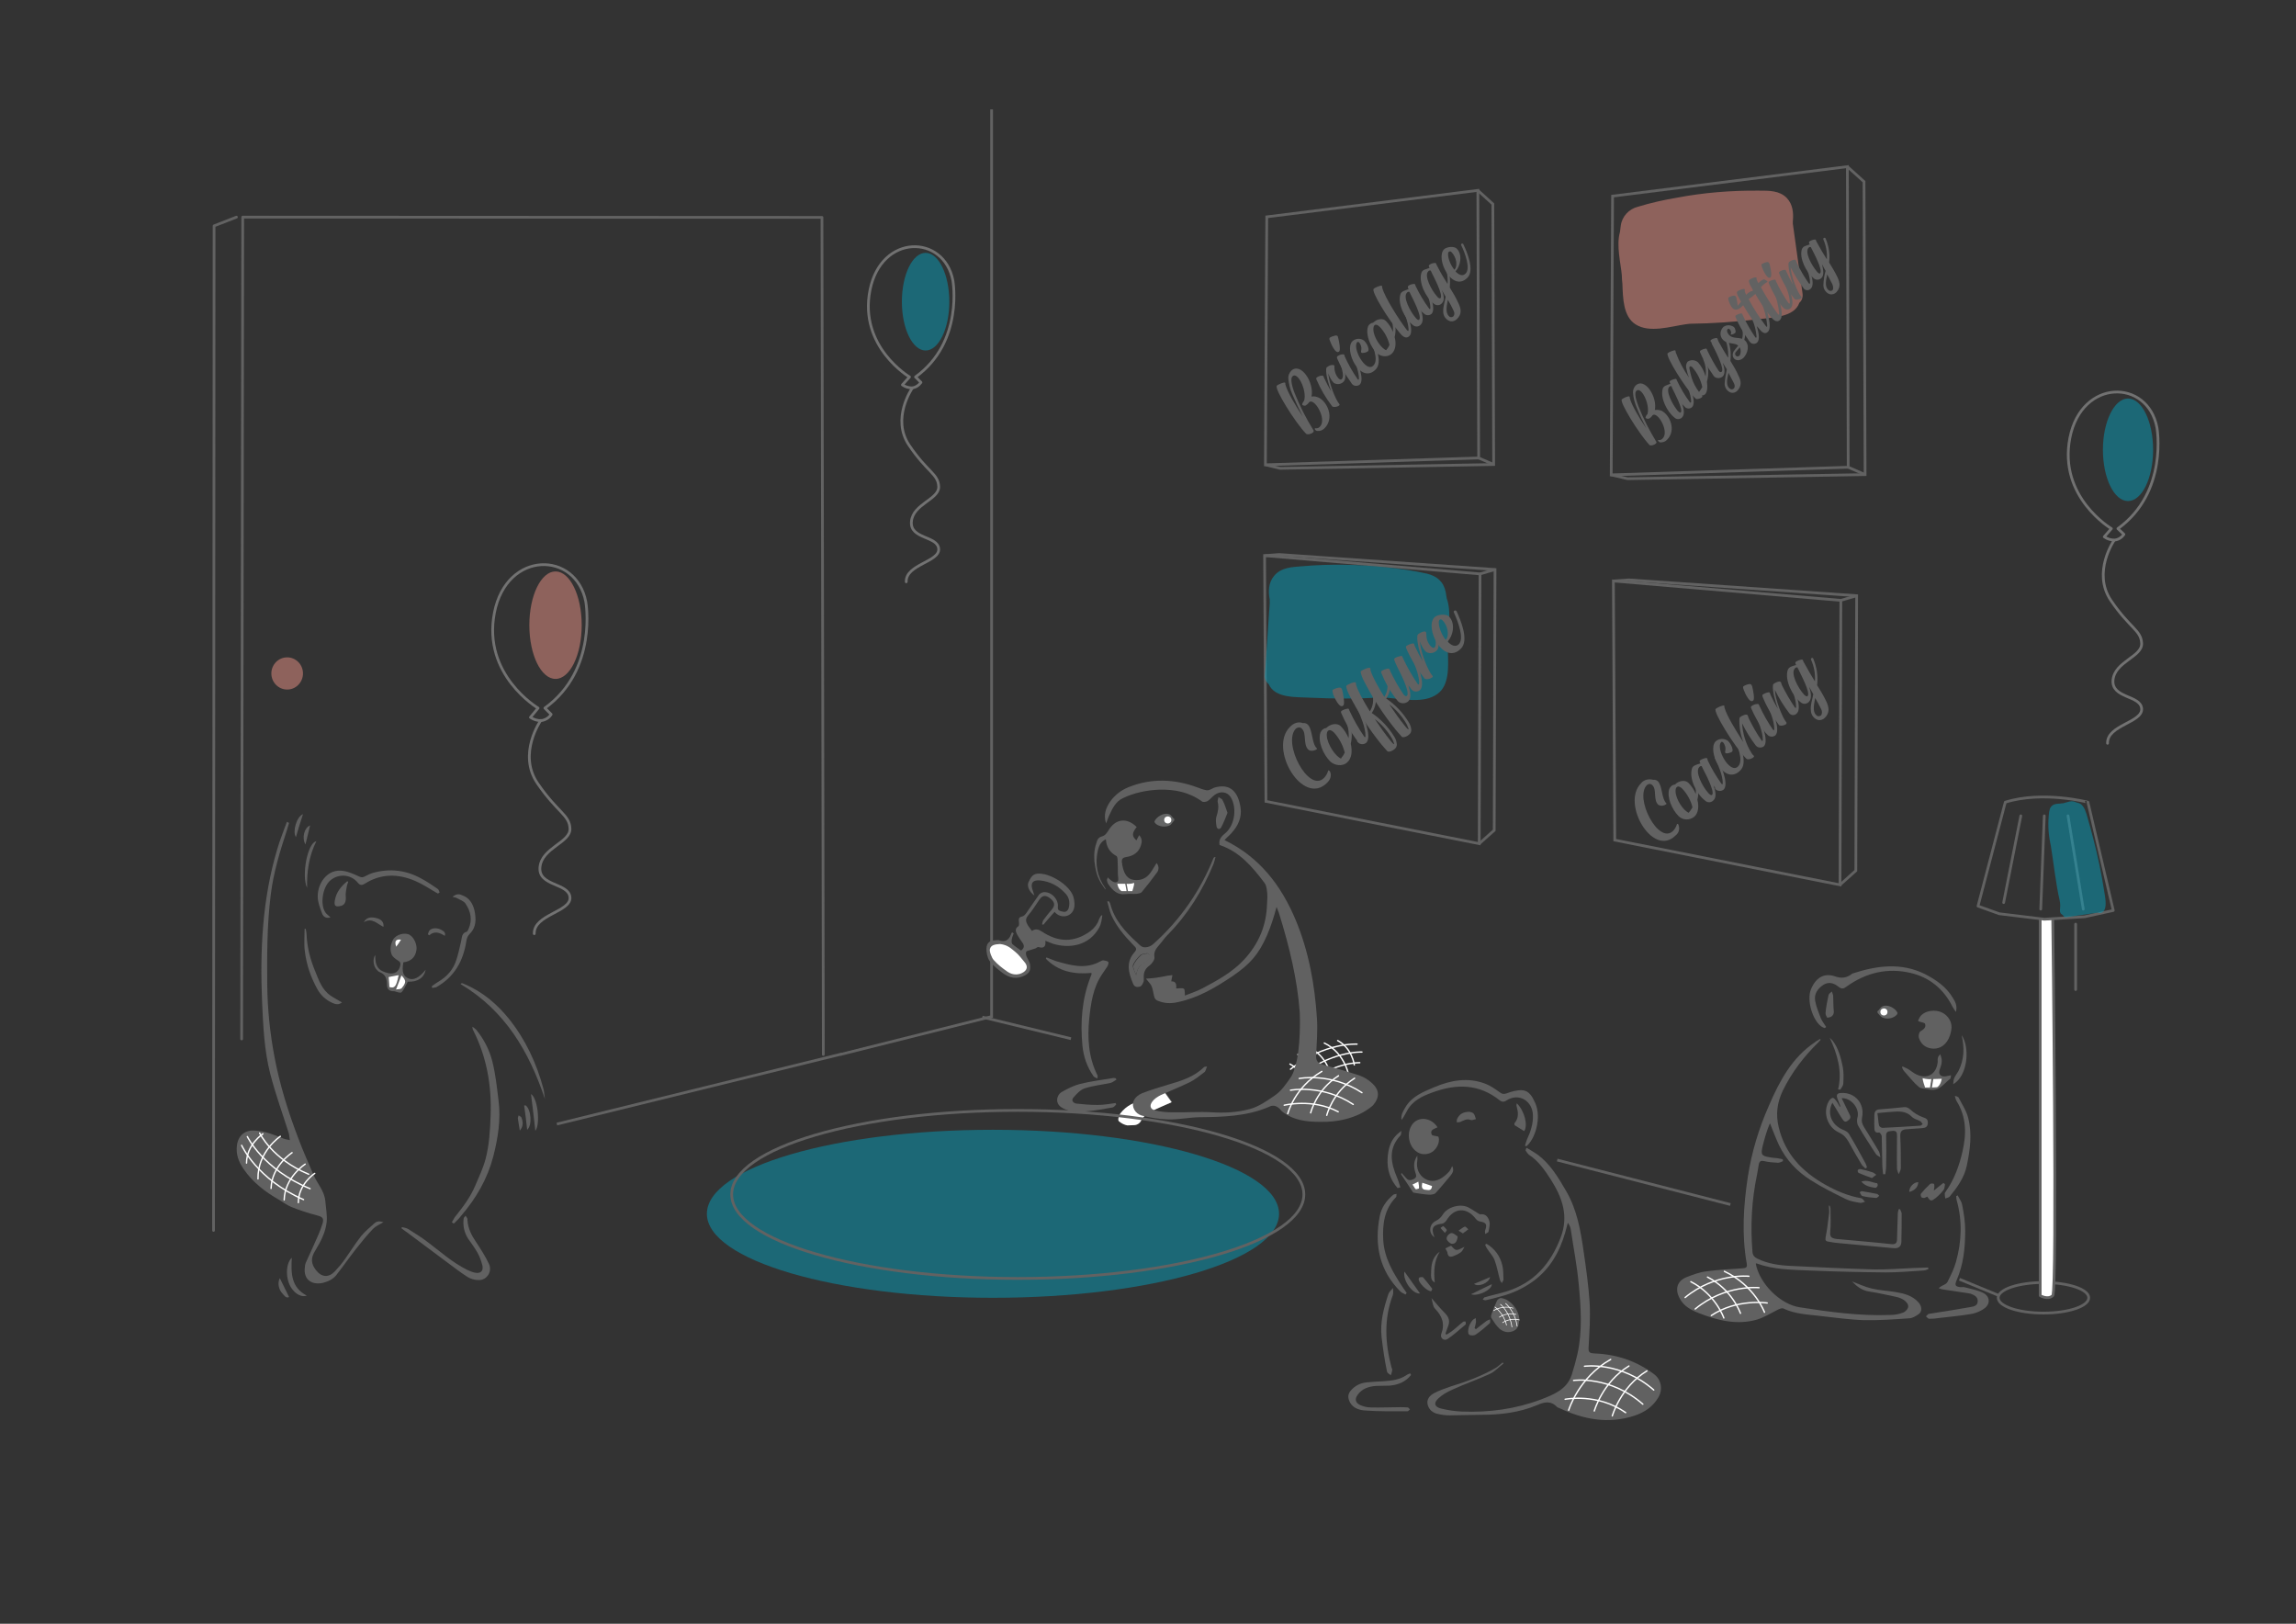 <?xml version="1.0" encoding="utf-8"?>
<!-- Generator: Adobe Illustrator 22.1.0, SVG Export Plug-In . SVG Version: 6.00 Build 0)  -->
<svg style="enable-background:new 0 0 841.9 595.3;" id="Calque_1" version="1.1" viewBox="0 0 841.9 595.3" x="0px"
     xmlns="http://www.w3.org/2000/svg" y="0px" xml:space="preserve">
<rect x="0" y="0" width="841.9" height="595.3" fill="#333333" stroke="none"/>
<style type="text/css">
	.st0{fill:none;stroke:#727272;stroke-linecap:round;stroke-linejoin:round;}
	.st1{opacity:0.48;fill:#F09587;enable-background:new    ;}
	.st2{opacity:0.46;fill:#00A6C4;enable-background:new    ;}
	.st3{fill:none;stroke:#626262;stroke-miterlimit:10;}
	.st4{opacity:0.67;fill:#5EB676;enable-background:new    ;}
	.st5{fill:#626262;}
	.st6{fill:none;stroke:#626262;stroke-linecap:round;stroke-linejoin:round;}
	.st7{fill:#FFFFFF;stroke:#626262;stroke-linecap:round;stroke-linejoin:round;}
	.st8{fill:#FFFFFF;}
	.st9{fill:none;stroke:#FFFFFF;stroke-width:0.5;stroke-linecap:round;stroke-linejoin:round;}
	.st10{fill:#616161;}
	.st11{fill:none;stroke:#FFFFFF;stroke-width:0.5;stroke-linecap:round;stroke-linejoin:round;stroke-miterlimit:10;}
	.st12{fill:none;stroke:#FFFFFF;stroke-width:0.25;stroke-linecap:round;stroke-linejoin:round;stroke-miterlimit:10;}
	.st13{fill:#656666;}
	.st14{fill:#00A5C3;}
</style>
    <g>
	<path class="st10" d="M559.8,420.8c1.3,0.8,2.7,1.6,4,2.5c4.7,3.5,7.6,8.4,10.5,13.4c4,6.9,5.3,14.5,6.4,22.2
		c0.9,6.2,1.8,12.5,2.2,18.8c0.3,5.5-0.1,10.9-0.4,16.4c-0.1,1.8,0.5,2,2.1,2.1c8.1,0.3,15.4,2.7,21.9,7.6c2.7,2,3.3,5.6,1.6,8.5
		c-2,3.4-4.9,5.4-8.7,6.7c-9.7,3.2-18.8,1.4-27.7-2.8c-0.3-0.1-0.6-0.2-0.8-0.4c-2.3-2.4-4.7-1.8-7.4-0.6
		c-6.5,2.7-13.4,3.5-20.4,3.5c-3.9,0-7.7,0.2-11.6,0.2c-1.4,0-2.9-0.2-4.2-0.5c-1.9-0.4-3.3-1.5-3.8-3.4c-0.5-2,0.8-3.4,2.3-4.2
		c1.8-1,3.9-1.7,5.9-2.4c5.8-1.8,11.4-3.8,16.6-6.8c1-0.6,1.8-1.4,2.7-2.1c0.1,0.1,0.2,0.2,0.3,0.4c-1.7,1.3-3.1,2.9-5,3.8
		c-4.5,2.1-9.3,3.7-13.8,5.8c-1.8,0.8-3.6,1.8-5.1,3.2c-1.8,1.7-1.4,3.1,1,3.7c2.5,0.6,5,1,7.6,1.1c9.9,0.4,19.7-0.9,29-4.4
		c4.6-1.8,9.5-3.6,11.3-9c0.8-2.5,1.5-5,2.1-7.6c1.9-8.5,1.3-17.1,0.5-25.6c-0.6-6.7-1.9-13.3-2.9-20c-0.1-0.9-0.5-1.8-1.1-2.6
		c-0.3,1.2-0.7,2.5-1,3.7c-2.1,7.2-5.7,13.4-11.8,17.8c-3.5,2.5-7.5,4.4-11.8,5.5c-1.8,0.5-3.7,1-5.5,1.4c-0.3,0.1-0.7-0.2-1.1-0.2
		c0.2-0.3,0.4-0.9,0.8-0.9c2.6-0.8,5.2-1.3,7.8-2.1c10.1-3.1,16.3-10.1,20-19.9c3-7.9,0.5-14.6-3.6-21.1c-2.2-3.4-4.5-6.8-8-9.1
		c-0.5-0.4-0.9-1-1.3-1.6C559.5,421.2,559.6,421,559.8,420.8z"/>
        <path class="st10" d="M559.2,420c0.2-0.7,0.4-1.5,0.7-2.2c1.3-2.8,2.3-5.7,2.2-8.9c-0.1-5.1-5-8.5-9.8-5.4
		c-0.9,0.6-1.6,0.5-2.4-0.1c-7.6-6.1-15.9-6.1-24.6-2.9c-3.9,1.4-7.5,3.1-9.5,7c-0.6,1.1-1.1,2.1-1.9,3.1c-0.3-1.8,0.6-3.2,1.4-4.6
		c2.4-4.1,6.6-5.7,10.6-7.4c6.1-2.6,12.4-3.7,18.7-1.3c1.9,0.7,3.7,2,5.4,3.2c0.8,0.6,1.3,0.7,2.3,0.4c1.9-0.7,3.9-1.3,5.8-1.2
		c2.6,0.1,3.8,2.4,4.8,4.6c2.5,5.4,0,13.5-3.3,16C559.5,420.1,559.3,420.1,559.2,420z"/>
        <path class="st10" d="M527.1,413.3c-1.2,0.6-2.9,0.9-2.1,2.7c0.2,0.4,1.3,0.4,2.4,0.7c0.6,1.2,0.1,3.6-1.7,5.2
		c-1.5,1.4-4.2,1.7-6,0.5c-3.5-2.2-4.2-7.9-1.3-10.8C520.8,409.2,525.1,410,527.1,413.3z"/>
        <path class="st10" d="M557.1,483.9c-0.2,1.4-0.2,3.1-2,4c-1.9,0.9-3.8,0.5-5.3-0.8c-1.2-1.1-2.1-2.6-3-4c-0.2-0.3,0-0.9,0.1-1.3
		c0.6-1.7,1.3-3.3,2-4.9c0.2-0.5,1.1-1.1,1.6-1C553.9,476.4,557.1,480.3,557.1,483.9z"/>
        <path class="st10" d="M517.4,504.1c-2,2.5-4.6,3.6-7.8,3.9c-1.7,0.1-3.3,0-5,0.1c-2.7,0.2-5.2,1-6.8,3.3c-1.1,1.5-0.8,2.9,0.9,3.7
		c1.3,0.6,2.7,0.9,4.1,0.9c3.5,0.1,7-0.1,10.5-0.1c1,0,1.9,0,2.9,0.1c0.3,0,0.5,0.5,0.8,0.7c-0.3,0.2-0.6,0.7-0.8,0.7
		c-5.3,0-10.6,0.1-15.9-0.3c-2.3-0.2-4.8-1.1-5.7-3.9c-0.4-1.3-0.2-2.4,0.8-3.5c1.5-1.7,3.5-2.7,5.8-2.9c2-0.2,3.9-0.3,5.9-0.4
		c3.1-0.2,6.1-0.5,8.7-2.3c0.4-0.3,0.9-0.4,1.3-0.6C517.2,503.7,517.3,503.9,517.4,504.1z"/>
        <path class="st10" d="M515.4,474.6c-0.7-0.4-1.4-0.6-1.9-1.1c-7.7-7.7-9.6-17.1-7.6-27.5c0.6-3.3,2.5-5.9,5-8
		c0.3-0.2,0.8-0.2,1.2-0.3c-0.1,0.4,0,1-0.2,1.2c-4.3,4.4-5,9.8-4.7,15.7c0.4,6.8,3.8,12.3,7.4,17.7c0.4,0.6,0.8,1.1,1.2,1.7
		C515.7,474.1,515.6,474.3,515.4,474.6z"/>
        <path class="st10" d="M513.9,430c0.6,0.7,1.2,1.3,1.7,1.9c0.9,1.1,1.9,0.8,2.9,0.3c1.1-0.6,0.8-1.4,0.5-2.3
		c-0.7-2.1-0.7-4.2,0.7-6.2c0,0.6,0.1,1.2,0,1.8c-0.5,2.8,0.6,5.4,2.9,6.7c2.2,1.3,4.7,0.9,7.1-1.1c0.6-0.5,1.2-1,1.7-1.6
		c0.4-0.5,0.7-1.2,1.1-2c0.8,1.6,0.1,2.6-0.7,3.6c-1.8,2.1-3.5,4.3-5.4,6.3c-0.5,0.5-1.5,0.6-2.3,0.6c-1.8-0.1-3.7-0.4-5.5-0.7
		c-0.2,0-0.4-0.1-0.5-0.2c-1.4-2.2-2.9-4.4-4.3-6.5C513.7,430.7,513.8,430.5,513.9,430z M521.5,433.6c-0.2,1.2-0.4,2.4,1.1,2.6
		c1,0.1,2.4,0.6,2.5-1.4C523.9,434.4,522.7,434.1,521.5,433.6z M517.9,434.3c0.4,0.6,0.7,1.3,1.2,1.7c0.2,0.2,1.2-0.1,1.2-0.3
		c0-0.8-0.1-1.5-0.2-2.5C519.3,433.6,518.7,433.9,517.9,434.3z"/>
        <path class="st10" d="M506.6,490.2c-0.6-5.5,0.8-10.7,2.5-15.8c0.3-0.8,1.1-1.5,1.7-2.2c0,0.9,0.2,1.9-0.1,2.7
		c-3.3,8.7-2.8,17.5-0.5,26.3c0.1,0.4,0.4,0.8,0.3,1.2c-0.1,0.6-0.3,1.2-0.5,1.8c-0.5-0.4-1.3-0.8-1.4-1.3
		C507.7,498.7,507.1,494.4,506.6,490.2C506.8,490.1,506.5,490.2,506.6,490.2z"/>
        <path class="st10" d="M526,453.6c-2.3-1.5-2-4.8,0.5-6c1.2-0.6,1.9-1.3,2.6-2.4c1.7-2.7,6.3-4,9.2-2.6c1.2,0.6,2.3,1.4,3.5,2.1
		c0.3,0.2,0.7,0.5,1.1,0.5c1.9-0.3,2.8,1.1,3.2,2.5c0.4,1.2-0.1,2.6-0.3,3.9c-0.1,0.3-0.8,0.5-1.2,0.8c0-0.5-0.2-1,0-1.4
		c0.8-2.2,0.3-2.8-2-3.2c-0.6-0.1-1.2-0.6-1.5-1c-3.3-4.3-7.9-4.1-10.7,0.6c-0.3,0.5-1,1.1-1.5,1.2C525.4,449,524.6,450.2,526,453.6
		z"/>
        <path class="st10" d="M530.4,489.3c0.8-0.5,1.7-1,2.4-1.6c1.3-1,2.4-2.1,3.7-3.1c0.2-0.2,0.6-0.1,0.9-0.1c0,0.4,0.2,0.9,0,1.1
		c-2.2,1.8-4.3,3.8-6.6,5.3c-1.3,0.9-2.9-0.4-2.3-1.9c1.4-3.7,0.3-6.5-2.3-9.2c-0.8-0.8-0.9-2.4-1.3-3.9c1.9,2.2,3.4,4,5.1,5.7
		c1.3,1.4,1.7,2.8,1,4.6c-0.4,0.9-0.6,1.8-1,2.8C530.1,489,530.2,489.2,530.4,489.3z"/>
        <path class="st10" d="M512.5,435.6c-2.7-3-3.9-6.7-3.7-10.7c0.2-3.9,1.1-7.6,5.1-10.3c-0.2,0.9-0.1,1.3-0.3,1.6
		c-4.7,4.9-3.6,10.2-1.3,15.6c0.5,1.1,0.8,2.4,1.2,3.5C513.2,435.3,512.8,435.5,512.5,435.6z"/>
        <path class="st10" d="M545.1,456c3,1.8,5,4.5,5.8,8c0.4,1.6,0.3,3.4,0.4,5.1c0,0.4-0.4,0.8-0.6,1.3c-0.3-0.4-0.6-0.8-0.7-1.2
		c-0.7-2.4-1.1-5-2-7.3c-0.6-1.5-1.8-2.7-2.7-4.1c-0.3-0.4-0.5-0.9-0.7-1.4C544.6,456.2,544.9,456.1,545.1,456z"/>
        <path class="st10" d="M541.2,487.3c1.3-1,2.6-2.1,4-3.1c0.3-0.2,0.8-0.3,1.2-0.5c0,0.5,0.1,1.2-0.1,1.4c-1.7,1.5-3.4,3-5.2,4.2
		c-0.6,0.4-1.9,0.4-2.4,0c-0.5-0.4-0.4-1.6-0.2-2.4c0.2-1,0.7-1.9,1.3-2.7c0.3-0.4,0.8-0.7,1.3-1c0,0.5,0.2,1.1,0.1,1.6
		c-0.1,0.7-0.3,1.4-0.5,2.1C540.8,487,541,487.2,541.2,487.3z"/>
        <path class="st10" d="M556.2,404.5c2.9,2.9,4.1,8.1,2.7,10.2c-1.1-0.7-2.3-1.4-3.4-2.1c-0.2-0.1-0.3-0.7-0.1-0.9
		c1.6-1.9,1.3-4,0.7-6.2C556,405.2,556.1,404.9,556.2,404.5z"/>
        <path class="st10" d="M538.8,407.6c0.3,0.1,1.1,0.2,1.5,0.6c0.5,0.5,0.6,1.4,0.9,2.1c-0.7,0.1-1.4,0.5-1.9,0.3
		c-1.5-0.6-2.6,0.2-3.8,0.7c-0.4,0.2-0.9,0.1-1.3,0.2c0-0.4-0.1-0.9,0.1-1.3C535.1,408.5,536.5,407.6,538.8,407.6z"/>
        <path class="st10" d="M515,466.2c2,2.8,3.8,5.3,5.7,8C518,474.6,514.2,469.3,515,466.2z"/>
        <path class="st10" d="M530,457.7c0.7-0.4,1.4-0.7,2.1-1c1.8,2,1.8,2,4.9,0.4c-0.4,0.6-0.7,1.5-1.2,1.9c-0.9,0.7-2,1.2-3.1,1.6
		c-0.8,0.3-1.6,0.2-1.9-1C530.8,459,530.4,458.5,530,457.7z"/>
        <path class="st10" d="M524.8,473.4c-1.6,0-4.6-3.1-4.6-4.4c0-0.3,0.2-0.7,0.4-0.7c0.4-0.1,1.1-0.2,1.3,0.1c1.1,1.3,2.2,2.6,3.2,4
		C525.3,472.6,524.9,473.2,524.8,473.4z"/>
        <path class="st10"
              d="M527.9,458.9c-2.1,3.5-2.2,7.3-1.8,11.3c-1.3-0.8-1.5-1.4-1.3-4.7C524.9,462.9,525.6,460.6,527.9,458.9z"/>
        <path class="st10" d="M534.5,453.3c-0.2,1.9-0.9,2.8-2.1,2.7c-0.7-0.1-1.6-0.9-1.9-1.6c-0.4-1,1.1-2.6,2.1-2.3
		C533.3,452.3,534,453,534.5,453.3z"/>
        <path class="st10" d="M539.4,474.5c2.7-1.3,5.1-2.5,7.6-3.7C547.2,472.8,542,475.4,539.4,474.5z"/>
        <path class="st10" d="M540.5,470.7c2-0.8,3.8-1.6,5.9-2.5C546,470.4,542.1,472,540.5,470.7z"/>
        <path class="st10" d="M536.4,452.2c-0.7-0.5-1.1-0.7-1.6-1c0.8-0.5,1.5-1.2,2.3-1.5c0.3-0.1,0.9,0.6,1.3,1
		C537.9,451.1,537.2,451.6,536.4,452.2z"/>
        <path class="st10" d="M529.8,452c-0.7-0.7-1.1-1.3-1.6-1.8c0.3-0.2,0.9-0.7,1-0.7c0.5,0.4,1,0.9,1.3,1.4
		C530.6,451.1,530.2,451.5,529.8,452z"/>
        <path class="st8"
              d="M521.5,433.6c1.3,0.4,2.4,0.8,3.6,1.2c-0.1,2-1.5,1.5-2.5,1.4C521.1,436,521.3,434.9,521.5,433.6z"/>
        <path class="st8" d="M517.9,434.3c0.8-0.4,1.3-0.7,2.2-1.1c0.1,1,0.3,1.7,0.2,2.5c0,0.1-1,0.4-1.2,0.3
		C518.6,435.5,518.4,434.9,517.9,434.3z"/>
</g>
    <path class="st11" d="M584.6,517.3c0,0,3-10.6,12.7-16.5"/>
    <path class="st11" d="M591.2,519.1c0,0,3-10.6,12.7-16.5"/>
    <path class="st11" d="M575.2,517c0,0,3.6-12,15.4-18.6"/>
    <path class="st11" d="M581,500.9c0,0,13.3-1.9,25.4,8.7"/>
    <path class="st11" d="M577,506.1c0,0,13.3-1.9,25.4,8.7"/>
    <path class="st11" d="M573.9,513c0,0,11.9-2.4,22.2,4.9"/>
    <path class="st12" d="M549.8,482.9c0,0,2.7-1.9,6.1-1"/>
    <path class="st12" d="M551,484.9c0,0,2.7-1.9,6.1-1"/>
    <path class="st12" d="M547.7,480.5c0,0,3.1-2.1,7.1-0.9"/>
    <path class="st12" d="M552.1,477.9c0,0,3.4,2.7,4.2,8.3"/>
    <path class="st12" d="M550.2,478.2c0,0,3.4,2.7,4.2,8.3"/>
    <path class="st12" d="M548.2,479.2c0,0,3.2,2.3,4.2,6.6"/>
    <g>
	<g id="Calque_2_2_">
		<path class="st0" d="M197.3,259.6c0,0-20.5-12.1-16-35c4.5-22.9,29.9-22.6,33.5-4c0,0,4.5,24.9-15,39l2.3,2.3
			c-0.8,1.3-2.2,2.1-3.7,2.3c-1.4,0-2.7-0.4-3.9-1.2L197.3,259.6z"/>
        <path class="st0" d="M198.3,264.1c0,0-8.6,12.3-1.2,23.1c7.4,10.8,11.7,11.5,11.9,16.6c0.2,5.1-10.3,7-11,14.1
			c-0.7,7.1,10.6,5.7,11,11.1c0.4,5.3-13.3,6.3-13.1,13.3"/>
        <ellipse class="st1" cx="203.7" cy="229.2" rx="9.6" ry="19.7"/>
        <path class="st0" d="M333.5,138.2c0,0-18.6-11-14.5-31.8c4.1-20.8,27.1-20.5,30.4-3.6c0,0,4.1,22.6-13.7,35.4l2,2
			c-0.8,1.1-2,1.9-3.3,2c-1.3,0-2.5-0.4-3.5-1.1L333.5,138.2z"/>
        <path class="st0" d="M334.5,142.3c0,0-7.8,11.2-1.1,21c6.7,9.9,10.6,10.4,10.8,15.1c0.2,4.7-9.4,6.3-10,12.8s9.6,5.2,10,10
			c0.4,4.8-12.1,5.7-11.9,12.1"/>
        <ellipse class="st2" cx="339.4" cy="110.6" rx="8.7" ry="17.9"/>
        <polygon class="st3" points="464.5,79.5 541.9,69.8 542.2,167.9 464,170.4 		"/>
        <polyline class="st3" points="541.9,69.8 547.4,74.8 547.7,170.3 469.4,171.7 464,170.4 		"/>
        <line class="st3" x1="547.7" x2="542.2" y1="170.3" y2="167.9"/>
        <polygon class="st3" points="590.8,174.1 677.7,171.3 677.4,61.1 591.3,71.9 		"/>
        <polyline class="st3" points="590.8,174.1 596.8,175.5 683.9,174 683.5,66.6 677.4,61.1 		"/>
        <line class="st3" x1="677.7" x2="683.9" y1="171.3" y2="174"/>
        <polygon class="st3" points="464.2,293.8 542.4,309.3 542.7,210.4 463.7,203.7 		"/>
        <polyline class="st3" points="542.4,309.3 547.9,304.4 548.2,208.8 469.1,203.3 463.7,203.7 		"/>
        <line class="st3" x1="548.2" x2="542.7" y1="208.8" y2="210.4"/>
        <line class="st3" x1="308.7" x2="204.2" y1="386.4" y2="412.1"/>
        <polyline class="st3" points="363.6,343.5 363.6,372.7 308.1,386.6 		"/>
        <line class="st3" x1="363.6" x2="363.6" y1="40.1" y2="343.5"/>
        <line class="st3" x1="571" x2="634.5" y1="425.3" y2="441.6"/>
        <line class="st3" x1="360.2" x2="392.7" y1="372.9" y2="380.8"/>
        <path class="st1" d="M657.4,81.1c0.3-3,0-6.2-2.2-8.5c-2.7-2.8-6.6-2.7-10.2-2.7c-10.1-0.1-20.3,0.7-30.2,2.6
			c-4.8,0.8-9.6,1.9-14.2,3.3c-3.3,0.8-5.9,3.6-6.3,7c-0.1,0.8-0.2,1.6-0.3,2.3c-1.4,4.9,0.3,11.4,0.7,15.9c0,0.1,0,0.2,0,0.3
			c0,0.9,0.1,1.8,0.2,2.7c0.2,5.4,0.3,12,4.8,14.9c5.1,3.3,12.8,0.8,18.3,0l1.6-0.2c8.5-0.1,17-0.7,25.4-1.7
			c5.4-0.7,12.9-0.7,14.8-6c0.9-0.8,1.3-1.9,1.2-3.1l-3.6-25.9C657.4,81.6,657.4,81.3,657.4,81.1z"/>
        <path class="st2" d="M465.6,220.9l-1.8,26.8c-0.1,1.2,0.5,2.4,1.4,3.1c2.3,5.3,10,4.7,15.5,5c8.7,0.4,17.4,0.4,26-0.1l1.7,0.1
			c5.7,0.4,13.7,2.3,18.7-1.4c4.4-3.2,4-10,3.8-15.5c0-0.9,0-1.8,0-2.8c0-0.1,0-0.2,0-0.4c0.1-4.6,1.4-11.4-0.4-16.3
			c-0.1-0.8-0.3-1.6-0.4-2.4c-0.8-3.8-3.2-5.8-6.9-6.7c-4.9-1.1-9.8-1.8-14.8-2.3c-10.3-1.1-20.7-1.3-31-0.4
			c-3.7,0.3-7.6,0.4-10.2,3.5c-2.1,2.5-2.2,5.7-1.6,8.8C465.5,220.4,465.6,220.7,465.6,220.9z"/>
        <ellipse class="st2" cx="364.1" cy="445" rx="104.9" ry="30.8"/>
        <path class="st5" d="M468.2,141.4c0.5-0.5,2.7-1.4,3-1.1c0,0,0.1,0.1,0.1,0.2c0,0.2,0,0.5,0.1,0.7c0.7,2.5,3.6,7.5,6.3,11.5
			c-1.4-2.7-2.7-5.5-3.9-8.3c-0.8-1.8-1.2-3.7-1.4-5.6c-0.1-1,0.3-2,1-2.8c3.5-3.5,8.6,4.2,7.5,9.4c0.9-0.2,1.8,0,2.7,0.4
			c3.3,1.7,5.7,7.6,2.1,11.2c-0.7,0.7-1.6,1.1-2.6,1c-0.8,0-1.4-1-0.7-1c0.6,0.1,1.2-0.1,1.6-0.6c2.7-2.7-2.1-10.8-4-8.9
			c-0.3,0.5-0.8,0.9-1.3,1.2c-0.4,0.1-0.9,0-1.2-0.3c-0.1-0.3,0.3-1,0.7-1.5c1.1-3.8-2.4-10.9-4.3-8.9c-0.7,0.7-0.4,3,0.8,6.1
			c1.9,4.7,4.2,9.3,6.9,13.6c0.2,0.2,0.1,0.6-0.1,0.8c-0.6,0.6-2.1,1-2.6,0.5C475,155,467.1,142.4,468.2,141.4z"/>
        <path class="st5" d="M482.7,139.1c-0.1-0.2-0.1-0.4,0-0.6c0.6-0.5,1.4-0.8,2.2-0.8c0.4,0,0.5,0.5,0.6,0.8c0.8,1.7,1.6,3.3,2.6,4.9
			c-1-2.7-2-6.1-1.8-8.2c0-0.2,0.1-0.5,0.3-0.6c0.6-0.5,1.3-0.8,2.1-0.8c0.6,0,0.7,0.4,0.6,0.9c0,1.4,0.5,2.8,1.4,3.9
			c0.6,0.6,1,0.7,1.3,0.4c1-1,0-3.8-0.3-5c0-0.3,0.2-0.5,0.4-0.5c0.2,0,0.4,0.1,0.5,0.3c0.3,1.4,1.2,4.1,0.4,5.7
			c-0.8,1.3-2.5,1.7-3.9,0.9c-0.9-0.9-1.5-2-1.9-3.2c-0.1-0.3-0.1-0.2-0.1,0c0.3,3.4,2.6,9.3,4,10.9c0.2,0.2,0.1,0.4,0,0.5
			c-0.6,0.6-2.1,0.8-2.6,0.4C486.2,146,484.2,142.6,482.7,139.1z"/>
        <path class="st5" d="M487.6,123.8c0.6-0.4,1.3-0.6,2.1-0.8c0.6-0.1,0.9,0.2,1,0.9c0.3,1.1,0.9,4.3,0.4,4.9
			c-1.3,1.4-3.1-2.9-3.4-3.8C487.4,124.4,487.4,124,487.6,123.8z M495.1,139.8c-1.9-2.6-3.5-5.4-4.8-8.4c-0.1-0.2-0.1-0.5,0-0.7
			c0.6-0.5,1.4-0.8,2.2-0.8c0.5-0.1,0.5,0.5,0.6,0.8c1.3,2.9,2.9,5.7,4.7,8.3c0.3,0.4,0.5,0.2,0.5-0.2c0-2.9-1.7-6.7-2.7-8.9
			c-0.1-0.2,0.1-0.5,0.3-0.6c0.2-0.1,0.4,0,0.5,0.2c1,2.2,4.2,9.5,2.2,11.5c-0.9,0.7-2.2,0.6-2.9-0.3
			C495.6,140.5,495.4,140.2,495.1,139.8L495.1,139.8z"/>
        <path class="st5" d="M495.9,125.1c1.2-1.1,3-1.2,4.3-0.2c1.3,1.3,2,3.3,1.4,3.9c-0.6,0.4-1.3,0.6-2.1,0.6c-0.4,0-0.5-0.4-0.4-0.8
			c0.2-0.8,0.1-1.7-0.3-2.4c-0.4-0.8-0.8-1-1.1-0.8c-2,2,3.1,11.5,5.9,8.6c2.1-2.1-0.3-7.4-1.6-10.4c-0.1-0.2,0-0.5,0.3-0.6
			c0.2-0.1,0.5,0,0.6,0.3l0,0c1.3,3.1,4.3,9.4,1.5,12.2C498.8,141.1,492.7,128.3,495.9,125.1z"/>
        <path class="st5" d="M503.5,118.3c1.5-1.5,3.7-1.7,4.7-0.6c1.1,1.1,2,2.5,2.6,4c0.1-2-0.2-4-1-5.8c-0.1-0.2,0-0.5,0.3-0.6
			c0.2-0.1,0.5,0,0.6,0.3l0,0c1.1,2.5,1.3,5.4,0.7,8c0.6,2.3,0.4,4.6-1,6c-1.7,1.7-4.4,1-5.6-0.2c-2.3-2.3-4.1-6.6-3.2-9.6
			C501.9,119,502.6,118.4,503.5,118.3z M508.5,128.1c0.4-0.5,0.8-1.1,1-1.7c-0.6-2.4-1.8-4.7-3.5-6.5c-1.6-1.6-2.5-0.8-2.4,1
			c0.1,2.8,2.8,6.8,4.7,7.5C508.3,128.3,508.4,128.2,508.5,128.1L508.5,128.1z"/>
        <path class="st5" d="M503.7,105.9c0.4-0.5,2.7-1.4,3-1.1c0,0,0.1,0.1,0.1,0.2c0,0.2,0,0.5,0.1,0.7c0.9,3.3,6,11.4,8.9,15.2
			c0.5,0.6,0.7,0.6,0.7-0.1c-0.1-2.8-1.7-6.5-2.7-8.7c-0.1-0.2,0.1-0.5,0.3-0.6c0.2-0.1,0.4,0,0.5,0.2c1,2.2,4.2,9.5,2.2,11.5
			c-1.3,1.3-2.7-0.1-3.5-1.1C509.1,117.2,502.7,106.8,503.7,105.9z"/>
        <path class="st5" d="M521.1,113.9c0-0.1-0.1-0.1-0.1-0.2c0.8,2.1,1,4.2,0,5.3c-0.8,0.9-2.1,0.9-2.9,0.2c0,0-0.1-0.1-0.1-0.1
			c-2.9-2.3-5.6-7.7-4.5-11.2c0.3-1.1,1.7-1.4,3-1.9c0-0.1-0.1-0.3-0.2-0.4c-0.1-0.2-0.1-0.5,0-0.7c0.6-0.5,1.4-0.8,2.2-0.8
			c0.4-0.1,0.5,0.5,0.6,0.8c1.4,2.9,3,5.6,4.9,8.2c0.3,0.4,0.5,0.2,0.5-0.2c0-2.9-1.8-6.6-2.8-8.8c-0.1-0.2,0-0.5,0.3-0.6
			c0.2-0.1,0.5,0,0.6,0.2c1,2.2,4.3,9.4,2.3,11.4c-0.9,0.7-2.2,0.6-2.9-0.3C521.6,114.6,521.3,114.3,521.1,113.9z M517.2,107.8
			c-0.1-0.3-0.3-0.6-0.4-0.8c-0.3-0.1-0.6,0-0.9,0.3c-1.6,1.6,1.2,6.9,3.1,9.1c0.2,0.3,1,1.2,1.4,0.8
			C521.5,116,517.9,109.3,517.2,107.8L517.2,107.8z"/>
        <path class="st5" d="M528.7,111.2c-0.8,0.9-2.1,0.9-3,0.1c0,0,0,0,0,0c-2.9-2.3-5.6-7.7-4.5-11.3c0.2-0.6,0.7-1,1.3-1.2
			c0.6-0.2,1.1-0.4,1.7-0.6c-0.1-0.1-0.1-0.3-0.2-0.4c-0.1-0.2-0.1-0.4,0-0.6c0.6-0.5,1.4-0.8,2.2-0.8c0.3,0,0.4,0.2,0.5,0.5
			c0.1,0.3,0.2,0.5,0.4,0.8c1.1,2.2,2.4,4.4,3.5,6.1l0.2,0.3c0.2-2.6-0.3-5.2-1.4-7.6c-0.3-0.5,0.6-0.9,0.8-0.4
			c1.3,2.9,1.7,6.1,1.4,9.3c1.2,1.9,2.3,3.8,3.2,5.8c1,2.1,1.3,4-0.6,5.8c-0.6,0.6-1.4,0.9-2.3,0.8c-1.6-0.4-2.7-1.9-2.7-3.5
			c-0.1-1.8,0.6-3.8,0.9-5.5c-0.5-0.8-1-1.7-1.5-2.6C529.5,108.1,529.8,110.2,528.7,111.2z M526.8,108.5c0.2,0.3,1,1.2,1.4,0.8
			c1.1-1.1-2.5-7.8-3.2-9.3c-0.1-0.3-0.3-0.6-0.4-0.8c-0.3-0.1-0.7,0-0.9,0.3C522.1,101.1,524.9,106.4,526.8,108.5L526.8,108.5z
			 M532.9,113.7c-0.5-1.1-1.2-2.4-2-3.8c-0.3,1.8-1.1,4.6,0.4,6c0.4,0.5,1.1,0.5,1.6,0.1C533.3,115.6,533.5,114.8,532.9,113.7
			L532.9,113.7z"/>
        <path class="st5" d="M529.5,91.4c0.9-0.9,3.7-1.3,4.7-0.2c2.2,2.2,1.3,6.4-0.5,8.3c1.2,1.3,2.6,1.9,3.7,0.8
			c1.9-1.9-0.2-7.5-1.6-10.4c-0.3-0.5,0.6-0.9,0.8-0.3c1.5,3.1,4.1,9.6,1.5,12.2C532.5,107.5,526.2,94.8,529.5,91.4z M533.3,98.9
			c1.3-1.3,0.8-4.6-1.1-6.5c-0.2-0.3-0.6-0.3-0.9-0.1c-0.2,0.1-0.3,0.3-0.3,0.5C530.8,94.4,531.8,97.1,533.3,98.9z"/>
        <path class="st5" d="M477.7,265.1c0.7-0.1,1.3,0.1,1.8,0.5c1.9,1.9,1.4,6.8,3.3,8.7c0.1,0.1,0.2,0.2,0.1,0.3
			c-0.6,0.6-2.4,1-3.2,0.2c-1.9-1.9-0.6-5.9-2.2-7.5c-0.5-0.7-1.4-0.8-2.1-0.3c-0.1,0-0.1,0.1-0.2,0.1c-5.1,5.1,4.6,23.8,10.3,18.1
			c0.7-0.7,1.2-1.6,1.5-2.6c0-0.2,0.1-0.2,0.3-0.1c0.2,0.1,0.3,0.2,0.4,0.4c0.7,1.5,0,3.1-1.1,4.1c-8.9,8.9-21.6-12.6-13.6-20.5
			C474.4,265,476.2,264.5,477.7,265.1z"/>
        <path class="st5" d="M486.3,266.9c1.6-1.6,4.1-1.9,5.3-0.7c1.3,1.3,2.2,2.8,2.9,4.4c0.2-2.2-0.2-4.4-1-6.5
			c-0.1-0.3,0.1-0.6,0.4-0.7c0.2-0.1,0.5,0,0.6,0.3c1.2,2.8,1.5,6,0.8,9c0.6,2.6,0.4,5.2-1.2,6.7c-1.9,1.9-4.9,1.1-6.3-0.2
			c-2.6-2.6-4.7-7.4-3.6-10.7C484.6,267.6,485.4,267,486.3,266.9z M491.9,277.8c0.5-0.6,0.9-1.2,1.2-1.9c-0.7-2.7-2-5.2-3.9-7.3
			c-1.7-1.7-2.8-0.9-2.7,1.1c0.2,3.2,3.2,7.6,5.2,8.4C491.8,278,491.9,277.9,491.9,277.8z"/>
        <path class="st5" d="M488.7,252.9c0.7-0.4,1.5-0.7,2.3-0.8c0.7-0.1,1,0.2,1.2,1c0.3,1.3,1,4.8,0.4,5.5c-1.4,1.6-3.5-3.3-3.8-4.2
			C488.6,253.5,488.5,253.1,488.7,252.9z M497.1,270.8c-2.1-2.9-3.9-6.1-5.3-9.4c-0.1-0.2-0.1-0.5,0-0.7c0.7-0.5,1.6-0.8,2.4-0.9
			c0.5-0.1,0.5,0.6,0.7,0.9c1.5,3.2,3.3,6.4,5.3,9.3c0.3,0.5,0.5,0.2,0.5-0.2c0-3.2-1.9-7.5-3-10c-0.1-0.3,0.1-0.6,0.3-0.6
			c0.2-0.1,0.5,0,0.6,0.2c1,2.4,4.7,10.6,2.4,12.9c-1,0.8-2.4,0.7-3.2-0.3c0,0,0,0-0.1-0.1C497.7,271.5,497.4,271.2,497.1,270.8z"/>
        <path class="st5" d="M503.2,254.4c-0.1-0.3,0.1-0.6,0.4-0.7c0.2-0.1,0.5,0,0.6,0.3c0.7,2.5,0.3,5.2-1.2,7.4
			c3.3,2.2,6.1,5.2,8.2,8.6c0.6,0.9,0.9,1.9,1,2.9c0,0.7-0.3,1.3-0.8,1.7c-0.6,0.6-2.1,1.3-2.7,0.8c-0.7-0.8-1.4-1.6-2.1-2.4
			c-4.7-5.8-8.8-12.1-12.1-18.7c-0.7-1.6-1-2.7-0.8-2.9c0.5-0.5,3-1.6,3.4-1.2c0,0.1,0.1,0.1,0.1,0.2c0,0.3,0,0.5,0.1,0.8
			c0.6,2.1,2.7,5.9,5,9.6C503.5,258.9,503.8,256.6,503.2,254.4z M510.6,271.1c-1.6-2.9-3.9-5.5-6.5-7.5c1.8,2.7,3.7,5.4,5.8,8
			c0.7,0.9,1.2,1.3,1.3,1.2S510.7,271.4,510.6,271.1z"/>
        <path class="st5" d="M508.5,249.1c-0.1-0.3,0.1-0.6,0.4-0.7c0.2-0.1,0.5,0,0.6,0.3c0.7,2.5,0.3,5.2-1.2,7.4
			c3.3,2.2,6.1,5.2,8.2,8.6c0.6,0.9,0.9,1.9,1,2.9c0,0.7-0.3,1.3-0.8,1.7c-0.6,0.6-2.1,1.3-2.7,0.8c-0.7-0.8-1.4-1.6-2.1-2.4
			c-4.7-5.8-8.8-12.1-12.1-18.7c-0.7-1.6-1-2.7-0.8-2.9c0.5-0.5,3-1.6,3.4-1.2c0,0.1,0.1,0.1,0.1,0.2c0,0.3,0,0.5,0.1,0.8
			c0.6,2.1,2.7,5.9,5,9.6C508.8,253.6,509.1,251.3,508.5,249.1z M515.9,265.7c-1.6-2.9-3.9-5.5-6.5-7.5c1.8,2.7,3.7,5.4,5.8,8
			c0.7,0.9,1.2,1.3,1.3,1.2C516.6,267.2,516,266.1,515.9,265.7L515.9,265.7z"/>
        <path class="st5" d="M516.5,251.4c0-0.1-0.1-0.2-0.1-0.2c0.8,2.4,1.2,4.7,0,5.9c-1,0.9-2.6,1-3.7,0.1c-0.3-0.4-0.6-0.7-0.9-1.1
			c-2.2-2.9-4-6.1-5.3-9.4c-0.1-0.2-0.1-0.5,0.1-0.7c0.7-0.5,1.6-0.8,2.5-0.9c0.5,0,0.5,0.6,0.7,1c1.4,2.9,3,5.8,4.8,8.4
			c0.5,0.7,1,0.9,1.3,0.6c1.3-1.3-2.7-8.9-3.5-10.5c-0.4-0.8-0.8-1.7-1.1-2.5c-0.1-0.2-0.1-0.5,0-0.7c0.7-0.5,1.6-0.8,2.5-0.9
			c0.5-0.1,0.5,0.6,0.7,0.9c1.5,3.2,3.3,6.4,5.3,9.3c0.3,0.5,0.5,0.2,0.6-0.2c0-3.2-1.9-7.5-3-10c-0.1-0.3,0.1-0.6,0.3-0.6
			c0.2-0.1,0.5,0,0.6,0.2c1,2.4,4.7,10.6,2.4,12.9c-1,0.8-2.4,0.7-3.2-0.3c0,0,0,0,0,0C517.1,252.1,516.9,251.8,516.5,251.4z"/>
        <path class="st5" d="M515.6,237.6c-0.1-0.2-0.1-0.5,0-0.7c0.7-0.5,1.6-0.9,2.5-1c0.5-0.1,0.5,0.6,0.7,1c0.9,1.9,1.8,3.7,2.9,5.5
			c-1.1-3-2.2-6.9-2-9.2c0-0.3,0.1-0.5,0.3-0.7c0.7-0.5,1.5-0.9,2.3-1c0.7,0,0.7,0.5,0.7,1c0,1.6,0.5,3.2,1.6,4.4
			c0.6,0.7,1.2,0.7,1.4,0.5c1.1-1.1,0-4.3-0.3-5.6c-0.1-0.3,0.1-0.6,0.4-0.6c0.3-0.1,0.6,0.1,0.6,0.4c0.4,1.5,1.3,4.7,0.5,6.4
			c-0.9,1.4-2.8,1.9-4.3,1c-1-1-1.7-2.2-2.1-3.5c-0.1-0.3-0.2-0.2-0.1,0c0.3,3.8,2.9,10.4,4.5,12.2c0.2,0.1,0.2,0.4,0.1,0.5
			c0,0-0.1,0.1-0.1,0.1c-0.6,0.6-2.4,1-2.9,0.4C519.6,245.3,517.3,241.6,515.6,237.6z"/>
        <path class="st5" d="M526,226.3c1-1,4.1-1.4,5.3-0.3c2.5,2.5,1.5,7.2-0.5,9.2c1.3,1.4,2.9,2.2,4.1,1c2.1-2.1-0.3-8.4-1.8-11.7
			c-0.3-0.6,0.7-1,1-0.4c1.6,3.5,4.6,10.7,1.6,13.7C529.3,244.2,522.2,230.1,526,226.3z M530.1,234.6c1.4-1.4,0.9-5.2-1.2-7.2
			c-0.6-0.6-1.2-0.3-1.3,0.4C527.4,229.7,528.6,232.7,530.1,234.6L530.1,234.6z"/>
        <path class="st5" d="M606.2,285.9c0.6-0.1,1.2,0.1,1.7,0.5c1.7,1.7,1.3,6.3,3.1,8.1c0.1,0.1,0.2,0.2,0,0.3c-0.9,0.7-2.1,0.8-3,0.2
			c-1.8-1.8-0.5-5.5-2-7c-0.4-0.6-1.3-0.8-1.9-0.3c-0.1,0-0.1,0.1-0.2,0.1c-4.7,4.7,4.3,22.1,9.6,16.8c0.7-0.7,1.1-1.5,1.4-2.4
			c0-0.2,0.1-0.2,0.3-0.1c0.2,0,0.2,0.2,0.3,0.4c0.5,1.4,0.1,2.9-1.1,3.8c-8.3,8.3-20-11.7-12.7-19.1
			C602.7,285.9,604.5,285.4,606.2,285.9z"/>
        <path class="st5" d="M614.2,287.6c1.5-1.5,3.8-1.7,4.9-0.6c1.2,1.2,2.1,2.6,2.7,4.1c0.2-2.1-0.2-4.1-1-6c-0.1-0.3,0-0.5,0.3-0.6
			c0.3-0.1,0.5,0,0.6,0.3c1.1,2.6,1.4,5.6,0.7,8.4c0.6,2.4,0.4,4.8-1.1,6.2c-1.7,1.4-4.2,1.4-5.8-0.2c-2.4-2.4-4.4-6.9-3.4-10
			C612.6,288.2,613.3,287.7,614.2,287.6z M619.4,297.7c0.5-0.5,0.8-1.1,1.2-1.7c-0.6-2.5-1.9-4.9-3.7-6.8c-1.6-1.6-2.6-0.8-2.5,1
			c0.1,2.9,2.9,7.1,4.9,7.8C619.3,297.9,619.3,297.8,619.4,297.7L619.4,297.7z"/>
        <path class="st5" d="M628.4,288.1c0-0.1-0.1-0.1-0.1-0.2c0.8,2.2,1.2,4.4,0,5.5c-0.8,0.9-2.2,1-3.1,0.1c0,0,0,0-0.1-0.1
			c-3-2.3-5.8-7.9-4.7-11.6c0.3-1.2,1.8-1.5,3.1-1.9c0-0.2-0.1-0.3-0.2-0.4c-0.1-0.2-0.1-0.5,0-0.7c0.7-0.5,1.5-0.8,2.3-0.9
			c0.5-0.1,0.5,0.5,0.6,0.9c1.4,3,3.1,5.8,5,8.5c0.3,0.4,0.5,0.2,0.5-0.2c0-3-1.8-6.9-2.9-9.2c-0.1-0.2,0-0.5,0.3-0.6
			c0.2-0.1,0.5,0,0.6,0.3c1,2.3,4.5,9.8,2.3,11.9c-0.9,0.7-2.2,0.6-3-0.2c0,0,0,0-0.1-0.1C629,288.8,628.7,288.5,628.4,288.1z
			 M624.4,281.8c-0.1-0.3-0.3-0.6-0.4-0.9c-0.3-0.1-0.7,0-0.9,0.3c-1.7,1.7,1.2,7.2,3.2,9.4c0.2,0.3,1.1,1.2,1.5,0.8
			C628.9,290.3,625.2,283.3,624.4,281.8z"/>
        <path class="st5" d="M629.1,271.8c1.2-1.1,3.1-1.2,4.5-0.2c1.3,1.3,2.1,3.5,1.5,4c-0.6,0.4-1.4,0.6-2.1,0.6
			c-0.4,0-0.5-0.4-0.4-0.8c0.2-0.8,0.1-1.7-0.3-2.5c-0.4-0.9-0.9-1.1-1.2-0.8c-2.1,2.1,3.2,11.9,6.2,8.9c2.2-2.2-0.3-7.7-1.6-10.8
			c-0.1-0.3,0.1-0.5,0.4-0.6c0.2-0.1,0.4,0,0.5,0.2c1.4,3.2,4.5,9.8,1.5,12.7C632.1,288.4,625.8,275.1,629.1,271.8z"/>
        <path class="st5" d="M638.8,265.2c0.2,3.8,1.4,7.6,3.4,10.8c0.2,0.4,0.5,0.7,0.8,1c0.2,0.1,0.2,0.3,0.1,0.5c0,0-0.1,0.1-0.1,0.1
			c-0.6,0.6-2.2,1.1-2.7,0.5c-4.3-4.3-12.2-17.2-11.2-18.2c0.5-0.5,2.8-1.5,3.1-1.2c0,0,0.1,0.1,0.1,0.2c0,0.2,0,0.5,0.1,0.7
			c0.7,2.6,4,8.1,6.8,12.4c-1-2.7-1.5-5.6-1.4-8.5c0-0.2,0.1-0.5,0.3-0.6c0.4-0.4,2.1-1.2,2.6-0.8c0.1,0.1,0.2,0.2,0.2,0.3
			c0.1,0.3,0.2,0.6,0.3,0.9c1.4,2.8,2.9,5.6,4.7,8.1c0.3,0.4,0.5,0.3,0.5-0.2c0-3-1.8-7-2.8-9.3c-0.1-0.2,0-0.5,0.3-0.6
			c0.2-0.1,0.5,0,0.6,0.3l0,0c1,2.3,4.3,9.9,2.3,12c-0.9,0.7-2.2,0.6-2.9-0.2c0,0,0-0.1-0.1-0.1
			C641.9,270.8,640.2,268.1,638.8,265.2z"/>
        <path class="st5" d="M639.3,251.6c0.6-0.4,1.4-0.7,2.1-0.8c0.6-0.1,0.9,0.2,1.1,0.9c0.3,1.2,1,4.5,0.4,5.1c-1.3,1.4-3.2-3-3.5-3.9
			C639.1,252.2,639.1,251.8,639.3,251.6z M647.1,268.3c-2-2.7-3.7-5.6-5-8.7c-0.1-0.2-0.1-0.5,0.1-0.7c0.7-0.5,1.4-0.8,2.3-0.8
			c0.5-0.1,0.5,0.5,0.7,0.8c1.4,3,3,5.9,4.9,8.6c0.3,0.4,0.5,0.2,0.5-0.2c0-3-1.7-7-2.8-9.3c-0.1-0.3,0.1-0.5,0.3-0.6
			c0.2-0.1,0.4,0,0.6,0.2c1,2.3,4.4,9.9,2.3,12c-0.9,0.7-2.2,0.6-3-0.3c0,0,0,0,0-0.1C647.7,269,647.4,268.7,647.1,268.3z"/>
        <path class="st5" d="M646.3,255.4c-0.1-0.2-0.1-0.5,0-0.7c0.7-0.5,1.5-0.8,2.3-0.9c0.4,0,0.5,0.5,0.6,0.9c0.8,1.7,1.7,3.5,2.7,5.1
			c-1-2.8-2-6.4-1.8-8.5c0-0.2,0.1-0.5,0.3-0.6c0.3-0.3,2.1-1.2,2.5-0.7c0.1,0.1,0.2,0.2,0.2,0.3c0.1,0.3,0.2,0.6,0.3,0.9
			c1.4,2.8,3,5.6,4.7,8.1c0.3,0.4,0.5,0.3,0.5-0.2c0-3-1.7-7-2.8-9.3c-0.1-0.2,0-0.5,0.3-0.6c0.2-0.1,0.5,0,0.6,0.3l0,0
			c1,2.3,4.3,9.9,2.2,12c-0.7,0.8-1.8,0.9-2.6,0.2c0,0-0.1-0.1-0.1-0.1c-2.1-2.7-3.9-5.6-5.4-8.7c0.1,3.4,2.7,10.1,4.2,11.9
			c0.2,0.2,0.1,0.4,0,0.6c-0.6,0.6-2.2,0.9-2.7,0.4C649.9,262.6,647.8,259.2,646.3,255.4z"/>
        <path class="st5" d="M663.3,257.3c-0.8,0.9-2.2,1-3.1,0.1c0,0,0,0,0,0c-3-2.3-5.8-8-4.7-11.7c0.2-0.6,0.7-1.1,1.3-1.3
			c0.6-0.3,1.2-0.4,1.8-0.6c-0.1-0.1-0.1-0.3-0.2-0.4c-0.1-0.2-0.1-0.5,0-0.7c0.7-0.5,1.5-0.8,2.3-0.9c0.3,0,0.4,0.2,0.5,0.5
			c0.1,0.3,0.2,0.6,0.4,0.8c1.2,2.2,2.5,4.5,3.7,6.4l0.2,0.3c0.2-2.7-0.3-5.4-1.4-7.9c-0.3-0.6,0.6-1,0.8-0.4
			c1.3,3.1,1.8,6.4,1.4,9.7c1.2,1.9,2.4,3.9,3.4,6c1,2.2,1.3,4.1-0.6,6c-0.6,0.6-1.5,0.9-2.3,0.8c-1.7-0.4-2.8-2-2.8-3.7
			c-0.2-1.9,0.6-4,0.9-5.8l-1.5-2.7C664.1,254,664.4,256.2,663.3,257.3z M661.3,254.4c0.2,0.3,1.1,1.2,1.5,0.8
			c1.2-1.2-2.6-8.1-3.3-9.7c-0.2-0.3-0.3-0.6-0.4-0.8c-0.3-0.1-0.7,0-0.9,0.3C656.4,246.7,659.3,252.2,661.3,254.4L661.3,254.4z
			 M667.7,259.8c-0.6-1.2-1.3-2.5-2.1-3.9c-0.3,1.9-1.2,4.8,0.4,6.3c0.4,0.5,1.2,0.5,1.7,0.1C668.1,261.9,668.3,260.9,667.7,259.8
			L667.7,259.8z"/>
        <path class="st5" d="M594.7,146.4c0.4-0.4,2.5-1.4,2.8-1c0,0,0.1,0.1,0.1,0.2c0,0.2,0,0.4,0.1,0.6c0.6,2.3,3.4,7.1,6,10.9
			c-1.3-2.5-2.6-5.2-3.6-7.8c-0.7-1.7-1.2-3.5-1.3-5.3c-0.1-1,0.3-1.9,0.9-2.6c3.3-3.3,8.1,4,7.1,8.9c0.9-0.1,1.7,0,2.5,0.3
			c3.1,1.6,5.4,7.2,2,10.6c-0.6,0.7-1.5,1-2.4,1c-0.7,0-1.3-1-0.7-0.9c0.6,0.1,1.1-0.1,1.5-0.6c2.5-2.5-2-10.2-3.8-8.4
			c-0.3,0.5-0.7,0.9-1.3,1.2c-0.4,0.1-0.9,0-1.2-0.3c-0.1-0.3,0.3-1,0.7-1.4c1-3.6-2.3-10.3-4.1-8.5c-0.7,0.7-0.3,2.8,0.8,5.7
			c1.8,4.5,4,8.8,6.5,12.9c0.2,0.2,0.1,0.5-0.1,0.7c-0.5,0.5-2,1-2.4,0.5C601.1,159.2,593.7,147.3,594.7,146.4z"/>
        <path class="st5" d="M616.9,148.2c0-0.1-0.1-0.1-0.1-0.2c0.7,2,1,4,0,5c-0.7,0.8-2,0.9-2.8,0.1c0,0,0,0,0,0
			c-2.7-2.1-5.3-7.2-4.3-10.6c0.3-1.1,1.6-1.3,2.8-1.8c0-0.1-0.1-0.3-0.2-0.4c-0.1-0.2-0.1-0.4,0-0.6c0.6-0.4,1.3-0.7,2.1-0.8
			c0.4-0.1,0.4,0.5,0.6,0.8c1.3,2.7,2.8,5.3,4.6,7.7c0.3,0.4,0.5,0.2,0.5-0.2c0-2.7-1.7-6.3-2.6-8.3c-0.1-0.2,0-0.5,0.3-0.6
			c0.2-0.1,0.4,0,0.5,0.2c0.9,2.1,4.1,8.9,2.1,10.8c-0.8,0.7-2,0.6-2.7-0.2c0,0,0,0,0-0.1C617.4,148.8,617.1,148.5,616.9,148.2z
			 M613.2,142.4c-0.1-0.3-0.2-0.5-0.3-0.8c-0.3-0.1-0.6,0-0.8,0.2c-1.5,1.5,1.2,6.5,2.9,8.6c0.2,0.3,1,1.1,1.3,0.8
			C617.3,150.2,613.9,143.8,613.2,142.4z"/>
        <path class="st5" d="M611.5,129.5c0.4-0.4,2.5-1.3,2.8-1c0,0,0.1,0.1,0.1,0.2c0,0.2,0,0.4,0.1,0.6c1.2,3.2,2.8,6.2,4.8,9.1
			c-0.4-1-0.7-2-0.9-3.1c-0.3-0.9-0.2-1.9,0.4-2.7c1.2-0.8,2.7-0.7,3.8,0.2c1.3,1.5,2.3,3.3,2.8,5.2c0.3-2.1,0-4.2-0.8-6.1
			c-0.1-0.2,0.1-0.5,0.3-0.6c0.2-0.1,0.4,0,0.5,0.2c1.1,2.7,1.3,5.7,0.5,8.4c0.3,2.1,0.1,3.9-0.7,4.7c-0.3,0.2-0.7,0.4-1.2,0.4
			c0.1,0.1,0.4,0.3,0.1,0.6c-0.5,0.5-2,1-2.4,0.5C618,142.4,610.6,130.5,611.5,129.5z M620.3,138.5c0.6,1.9,1.5,3.6,2.7,5.2
			c0.4-0.5,0.8-1.1,1.2-1.8c-0.6-2.7-1.8-5.1-3.6-7.2c-0.7-0.7-1.3-0.5-1.1,0.5C619.7,136.3,620,137.4,620.3,138.5z"/>
        <path class="st5" d="M627.3,124.7c0.6-0.5,1.3-0.7,2.1-0.8c0.2,0,0.4,0.2,0.4,0.4c0.1,0.3,0.2,0.5,0.3,0.8c1.1,2,2.3,4.1,3.4,5.8
			l0.2,0.2c0.1-2.5-0.3-4.9-1.3-7.2c-0.2-0.5,0.6-0.9,0.8-0.4c1.2,2.8,1.7,5.8,1.3,8.8c1.1,1.8,2.2,3.6,3,5.5c1,2,1.2,3.7-0.5,5.5
			c-0.6,0.6-1.4,0.8-2.1,0.7c-1.5-0.4-2.5-1.8-2.5-3.3c0.1-1.8,0.4-3.5,0.8-5.3c-0.5-0.8-1-1.6-1.5-2.4c0.7,2,1,4,0,5
			c-0.9,0.8-2.2,0.8-3.1,0.1c-0.2-0.3-0.5-0.6-0.7-1c-1.8-2.5-3.3-5.1-4.5-7.9c-0.1-0.2-0.1-0.4,0-0.6c0.6-0.4,1.3-0.7,2.1-0.8
			c0.4-0.1,0.4,0.5,0.6,0.8c1.2,2.5,2.5,4.9,4,7.2c0.4,0.6,0.8,0.8,1.2,0.5c1-1-1.6-6.2-2.6-8.3c-0.1-0.1-0.2-0.3-0.2-0.4
			c-0.4-0.7-0.8-1.4-1-2.2C627.1,125.2,627.2,124.9,627.3,124.7z M635.7,140.3c-0.5-1-1.2-2.3-1.9-3.6c-0.3,1.7-1.2,4.4,0.4,5.7
			c0.4,0.4,1,0.5,1.5,0.1C636.1,142.2,636.3,141.4,635.7,140.3L635.7,140.3z"/>
        <path class="st5" d="M635.4,130.6c-0.2-0.8,0.1-1.7,0.7-2.3c0.4-0.6,0.9-1.1,1.3-1.6c-1.5-1.2-3.9-0.4-5.6-2.1
			c-1.3-1.3-1.2-3.4,0.1-4.7c0,0,0,0,0.1-0.1c1.2-0.8,2.7-0.7,3.8,0.1c0.5,0.5,0.8,1.8,0.5,2.1c-0.5,0.5-1.5,0.8-1.7,0.6
			c0,0,0-0.1,0-0.1c0.4-0.4,0.1-1.3-0.3-1.7c-0.4-0.4-0.6-0.4-0.8-0.1c-0.6,0.6,0.2,1.8,0.6,2.2c1.2,1.2,3.2,0.8,4.7,1.3
			c0.5-1.8,0.2-3.8-0.7-5.5c-0.3-0.5,0.5-0.9,0.8-0.4c1.1,1.9,1.3,4.2,0.7,6.3c2.2,1.7,1.3,5-0.4,6.7
			C637.5,132.7,635.7,132,635.4,130.6z M636.4,129.2c-0.3,0.4-0.2,1,0.2,1.3c0.4,0.3,1,0.2,1.3-0.2c0.1-0.1,0.1-0.2,0.1-0.2
			c0.4-0.9,0.4-1.9-0.1-2.8C637.6,127.9,636.8,128.6,636.4,129.2L636.4,129.2z"/>
        <path class="st5" d="M639.9,107.2c0.1,0.3,0.3,0.6,0.4,0.9c0.5-0.6,1.2-1.1,2-1.4c0.2,0,0.9,0.4,1.2,0.7c0.1,0.1,0.2,0.2,0.2,0.3
			l-0.1,0.1c-0.9,0.5-1.7,1.2-2.4,1.9c1.8,3.4,3.9,6.6,6.2,9.7c0.5,0.6,0.6,0.6,0.6-0.1c-0.3-3-1-5.8-2.2-8.6
			c-0.1-0.2-0.1-0.5,0.1-0.6c0.2-0.1,0.5-0.1,0.6,0.1c0,0,0,0.1,0.1,0.1c0.9,2.1,3.5,9.5,1.7,11.3c-1.2,1.3-2.5-0.1-3.3-1.1
			c-0.2-0.3-0.5-0.6-0.8-0.9c0.7,2.4,1.2,4.9,0.1,6c-0.8,0.7-2,0.6-2.7-0.3c0,0,0,0,0,0c-0.2-0.3-0.5-0.6-0.7-1
			c-1.8-2.5-3.3-5.2-4.5-8c-0.1-0.2-0.1-0.4,0-0.6c0.6-0.4,1.3-0.7,2.1-0.8c0.4,0,0.4,0.5,0.6,0.8c1.3,2.8,2.8,5.4,4.5,7.9
			c0.3,0.4,0.5,0.2,0.5-0.2c-0.2-2.2-0.7-4.3-1.6-6.3c-1.2-1.7-2.3-3.5-3.3-5.2c-0.2,0.2-0.3,0.3-0.5,0.5c-0.9,0.9-2.3,1.7-3.4,0.6
			c-0.7-0.8-1.1-1.7-1.4-2.7c-0.2-0.6-0.2-1-0.1-1.2c0.6-0.4,1.2-0.6,1.9-0.7c0.6-0.1,0.8,0.2,1,0.8c0.2,1,0.4,1.9,0.5,2.9
			c0.4-0.5,0.8-1,1.2-1.5c-0.4-0.7-0.8-1.5-1.2-2.2c-0.3-0.7-0.4-1.3-0.2-1.5c0.4-0.4,2.3-1.2,2.7-0.9c0,0,0.1,0.1,0.1,0.2
			c0,0.1,0,0.1,0,0.2C639.7,106.7,639.8,107,639.9,107.2z"/>
        <path class="st5" d="M644.3,102.9c0.1,0.3,0.3,0.6,0.5,0.9c0.5-0.6,1.2-1.1,1.9-1.4c0.2-0.1,0.9,0.4,1.2,0.6
			c0.2,0.2,0.2,0.2,0.2,0.3l-0.1,0.1c-0.9,0.5-1.7,1.2-2.3,1.9c1.8,3.4,3.9,6.6,6.1,9.7c0.4,0.5,0.6,0.5,0.6-0.1
			c-0.3-3-1-5.8-2.2-8.6c-0.1-0.2,0.1-0.5,0.3-0.5c0.2-0.1,0.4,0,0.5,0.2c0.9,2.1,3.5,9.5,1.7,11.3c-1.2,1.2-2.5-0.1-3.3-1
			c-2.1-2.7-4.1-5.6-5.8-8.6l-0.5,0.5c-0.4,0.4-1.4,1.4-2.2,1c-0.2-0.1-0.3-0.2-0.1-0.5c0.7-0.7,1.4-1.5,2-2.3
			c-0.4-0.7-0.8-1.4-1.2-2.2c-0.3-0.8-0.4-1.3-0.2-1.5c0.4-0.5,2.3-1.3,2.7-0.9c0,0.1,0,0.1,0,0.2c0,0,0,0.1,0,0.2
			C644.1,102.4,644.2,102.7,644.3,102.9z"/>
        <path class="st5" d="M646,96.8c0.6-0.3,1.2-0.6,1.9-0.7c0.6-0.1,0.8,0.2,1,0.8c0.3,1.1,0.9,4.1,0.4,4.7c-1.2,1.3-2.9-2.8-3.2-3.6
			C645.9,97.3,645.8,96.9,646,96.8z M653.1,111.9c-1.8-2.5-3.3-5.1-4.5-8c-0.1-0.3-0.1-0.5,0-0.6c0.6-0.4,1.3-0.7,2.1-0.8
			c0.4-0.1,0.5,0.5,0.6,0.8c1.3,2.7,2.8,5.4,4.5,7.8c0.3,0.4,0.5,0.2,0.5-0.2c0-2.7-1.6-6.3-2.5-8.4c-0.1-0.2,0-0.5,0.3-0.6
			c0.2-0.1,0.4,0,0.5,0.2c0.9,2.1,4,9,2,10.9c-0.8,0.7-2,0.6-2.7-0.2c0,0,0,0,0-0.1C653.6,112.6,653.4,112.3,653.1,111.9
			L653.1,111.9z"/>
        <path class="st5" d="M652.4,100.3c-0.1-0.2-0.1-0.4,0-0.6c0.6-0.5,1.3-0.7,2.1-0.8c0.4,0,0.4,0.5,0.6,0.8c0.7,1.6,1.5,3.2,2.4,4.7
			c-0.9-2.5-1.8-5.8-1.7-7.8c0-0.2,0.1-0.4,0.3-0.6c0.3-0.3,1.9-1.1,2.3-0.7c0.1,0.1,0.1,0.2,0.2,0.3c0.1,0.3,0.2,0.5,0.3,0.8
			c1.2,2.6,2.7,5.1,4.3,7.4c0.3,0.4,0.5,0.3,0.5-0.2c0-2.7-1.6-6.3-2.5-8.4c-0.1-0.2,0.1-0.5,0.3-0.5c0.2-0.1,0.4,0,0.5,0.2
			c0.9,2.1,4,9,2,10.9c-0.6,0.7-1.7,0.8-2.4,0.2c0,0-0.1-0.1-0.1-0.1c-1.9-2.5-3.5-5.1-4.9-7.9c0.1,3.1,2.5,9.2,3.9,10.8
			c0.2,0.2,0.1,0.4,0,0.5c-0.5,0.5-2,0.8-2.5,0.3C655.7,106.8,653.8,103.7,652.4,100.3z"/>
        <path class="st5" d="M667.9,101.9c-0.8,0.8-2,0.9-2.9,0.1c0,0,0,0,0,0c-2.7-2.2-5.3-7.3-4.3-10.6c0.2-0.5,0.6-1,1.2-1.2
			c0.5-0.2,1.1-0.4,1.7-0.6c-0.1-0.1-0.1-0.3-0.2-0.4c-0.1-0.2-0.1-0.4,0-0.6c0.6-0.5,1.3-0.7,2.1-0.8c0.3,0,0.4,0.2,0.4,0.4
			c0.1,0.3,0.2,0.5,0.4,0.8c1.1,2,2.3,4.1,3.4,5.8l0.2,0.2c0.1-2.5-0.3-4.9-1.3-7.2c-0.1-0.2,0-0.5,0.2-0.6c0.2-0.1,0.5,0,0.6,0.2
			c1.2,2.8,1.7,5.8,1.3,8.8c1.1,1.8,2.2,3.6,3.1,5.5c0.9,2,1.2,3.7-0.5,5.5c-0.6,0.6-1.4,0.8-2.2,0.7c-1.5-0.4-2.5-1.8-2.5-3.4
			c0.1-1.8,0.3-3.5,0.8-5.2l-1.3-2.4C668.6,99,668.9,100.9,667.9,101.9z M666.1,99.4c0.2,0.3,1,1.2,1.3,0.8c1.1-1.1-2.3-7.4-3-8.8
			c-0.1-0.3-0.3-0.5-0.4-0.8c-0.3-0.1-0.6,0-0.8,0.2C661.6,92.3,664.3,97.3,666.1,99.4z M671.9,104.2c-0.5-1-1.2-2.3-1.9-3.6
			c-0.3,1.7-1.1,4.3,0.4,5.7c0.4,0.4,1.1,0.5,1.5,0.1C672.3,106.1,672.3,105.3,671.9,104.2L671.9,104.2z"/>
        <path class="st0" d="M774.2,193.8c0,0-19.5-11.5-15.2-33.3c4.3-21.8,28.5-21.6,31.9-3.8c0,0,4.3,23.7-14.3,37.1l2.2,2.1
			c-0.8,1.2-2.1,2-3.5,2.1c-1.3,0-2.6-0.4-3.7-1.2L774.2,193.8z"/>
        <path class="st0" d="M775.2,198.1c0,0-8.1,11.7-1.2,22c7,10.3,11.1,10.9,11.3,15.8s-9.8,6.6-10.5,13.4
			c-0.6,6.8,10.1,5.5,10.5,10.5c0.4,5.1-12.7,6-12.5,12.7"/>
        <path class="st2"
              d="M780.3,146.1c5.1,0,9.2,8.4,9.2,18.8s-4.1,18.8-9.2,18.8c-5.1,0-9.2-8.4-9.2-18.8S775.3,146.1,780.3,146.1"/>
        <ellipse class="st6" cx="749.3" cy="475.8" rx="16.6" ry="5.6"/>
        <path class="st7" d="M748.1,337v138c0,0,2.8,1.7,4.6,0c1.7-1.7,0-138,0-138"/>
        <path class="st6"
              d="M735.3,294.1l-10,38.1l7.8,2.8l16.5,2l14.8-0.9l10.5-2.3l-9.3-39.7C765.6,294.1,749,289.8,735.3,294.1z"/>
        <line class="st6" x1="758.3" x2="763.9" y1="299.1" y2="333.3"/>
        <line class="st6" x1="749.6" x2="748.3" y1="299.1" y2="333.3"/>
        <line class="st6" x1="741" x2="734.7" y1="299.1" y2="330.9"/>
        <path class="st2" d="M769.3,334.6c0.9,0.4,2-0.1,2.4-1.1c0-0.1,0.1-0.2,0.1-0.2c0.6-1.7,0.2-4.1-0.2-6.4c-1-6.4-2.3-12.9-4-19.3
			c-0.8-3-1.6-6.1-2.5-9.1c-0.7-2.3-1.6-3.7-2.9-4.1c-0.3-0.1-0.5-0.1-0.8-0.2c-1.7-1-3.5,0-4.9,0.3h-0.1c-0.3,0-0.6,0-0.8,0.1
			c-1.7,0.1-3.7,0-4.2,2.9c-0.5,3.9-0.4,7.8,0.4,11.6l0.2,1c0.9,5.4,1.9,14.4,3.2,19.8c0.8,3.5-0.8,4.4,1.2,5.6
			c0.3,0.5,0.7,0.9,1.1,0.8l11.7-1.7L769.3,334.6z"/>
        <line class="st6" x1="761.1" x2="761.1" y1="338.8" y2="362.8"/>
        <path class="st5" d="M416,412.4c1.2,0,2.3-0.7,2.7-1.9c0.7-1.3,1.8-2.3,3.2-2.9c2.5-1.3,5.2-2.4,7.9-3.6l-3-4.2
			c-4.2,1.7-8.1,3.2-11.9,5c-1.5,0.8-2.8,1.9-3.8,3.2c-0.6,0.7-1.1,2.4-0.7,2.9c0.9,0.9,2,1.4,3.2,1.6"/>
        <path class="st8" d="M413.4,412.6c-1.2-0.2-2.3-0.8-3.2-1.6c-0.4-0.5,0.1-2.2,0.7-2.9c1-1.3,2.3-2.4,3.8-3.2
			c3.8-1.8,7.8-3.3,11.9-5l3,4.2c-2.7,1.2-5.4,2.3-7.9,3.6c-1.3,0.6-2.4,1.7-3.2,2.9c-0.4,1.1-1.5,1.9-2.7,1.9"/>
        <path class="st9" d="M481,384.6c6.4,3.5,7.3,11.1,7.3,11.1"/>
        <path class="st9" d="M475.9,386.6c6.4,3.5,7.3,11.1,7.3,11.1"/>
        <path class="st9" d="M485.6,382.4c7.9,3.8,9.1,12.5,9.1,12.5"/>
        <path class="st9" d="M473.2,392c12.5-10,24.4-9.2,24.4-9.2"/>
        <path class="st9" d="M475.4,395.5c12.4-10.4,24-9.8,24-9.8"/>
        <path class="st9" d="M479.7,397.2c9.5-7.9,18.9-7.6,18.9-7.6"/>
        <path class="st9" d="M490.5,381.5c5.3,2.8,6.1,8.9,6.1,8.9"/>
        <path class="st9" d="M473,390.1c5.4,2.8,6.1,8.9,6.1,8.9"/>
        <ellipse class="st3" cx="373.2" cy="437.9" rx="104.9" ry="30.8"/>
        <polygon class="st3" points="592.1,308 674.7,324.4 675,220.1 591.6,213 		"/>
        <polyline class="st3" points="674.7,324.4 680.5,319.2 680.8,218.4 597.3,212.6 591.6,213 		"/>
        <line class="st3" x1="680.8" x2="675" y1="218.4" y2="220.1"/>
        <line class="st3" x1="718.5" x2="732.8" y1="469" y2="474.9"/>
        <ellipse class="st1" cx="105.3" cy="246.9" rx="5.8" ry="5.9"/>
	</g>
</g>
    <g>
	<path class="st10" d="M667.4,380.9c-0.6,0.4-1.3,0.7-1.9,1.2c-8.5,5.7-13,14.3-16.9,23.3c-3.7,8.4-6.3,17-7.7,26
		c-1.6,10.6-2.3,21.2-0.4,31.9c0.3,1.5-0.5,1.6-1.7,1.7c-4.4,0.3-8.8,0.5-13.1,1.1c-2.5,0.3-4.9,1.2-7.2,2.1
		c-3.6,1.4-4.4,4.5-2.6,7.8c1.5,2.9,4.2,4.3,7,5.4c6.9,2.7,14,4.5,21.3,2.4c2.7-0.8,5.2-2.4,7.8-3.7c0.6-0.3,1.5-0.6,1.9-0.4
		c4.1,2,8.6,2.2,13,2.7c5.5,0.6,11,1.4,16.6,1.6c5.6,0.1,11.2-0.3,16.8-0.7c1.1-0.1,2.2-0.8,3.2-1.5c1.4-0.9,1.3-2.9-0.1-4.4
		c-2.2-2.4-5.2-3.2-8.3-3.7c-2.9-0.5-5.9-0.6-8.8-1.3c-2.5-0.6-4.8-1.7-7.2-2.6c1.7,1.8,3.6,3.3,6.3,3.7c3.2,0.5,6.4,1.2,9.6,1.9
		c1.1,0.2,2.2,0.6,3.1,1.2c0.8,0.5,1.7,1.6,1.6,2.4c0,0.8-1,1.9-1.8,2.2c-1.5,0.6-3.2,0.9-4.9,0.9c-11.1,0.4-22.1-1.1-33-2.8
		c-7.3-1.1-14.8-8.7-16.2-16c0.1,0,0.2-0.2,0.3-0.1c6.3,2.3,12.8,2.3,19.4,2.6c9.3,0.4,18.6,0.6,27.9,0.7c4.6,0,9.2-0.4,13.9-0.7
		c0.6,0,1.2-0.3,1.8-0.5c0-0.2-0.1-0.4-0.1-0.6c-1.9,0.1-3.8,0.1-5.8,0.2c-4.7,0.2-9.5,0.6-14.2,0.5c-10.2-0.3-20.4-0.8-30.5-1.3
		c-4.2-0.2-8.4-0.8-12.2-2.7c-1-0.5-1.6-1.2-1.7-2.4c-0.8-9.6-0.3-19.1,1.7-28.5c0.2-1.1,0.4-2.3,0.6-3.5c0.2-1.2,0.7-1.6,2-1.3
		c1.7,0.4,3.4,0.5,5.1,0.6c0.6,0,1.2-0.4,1.8-0.6c0-0.2-0.1-0.4-0.1-0.7c-0.7-0.1-1.4-0.3-2.1-0.4c-0.9-0.1-1.7-0.1-2.6-0.3
		c-3.1-0.5-3.4-1-2.7-4c0.7-2.8,1.5-5.7,2.7-8.5c1.1,2.7,2.1,5.4,3.3,8c2.6,5.4,6.6,9.7,11.7,12.9c4.1,2.6,8.5,4.8,12.8,6.9
		c1.6,0.8,3.5,1.1,5.3,1.4c0.5,0.1,1.2-0.3,1.8-0.4c-0.5-0.4-0.9-1.2-1.4-1.3c-4.7-0.8-9-2.6-13.1-4.9c-8.6-4.8-14.9-11.4-17.2-21.2
		c-1.1-4.6-0.6-8.9,1.5-13.3c3.3-6.8,7.8-12.6,13.1-17.8c0.3-0.3,0.6-0.7,0.9-1C667.6,381.3,667.5,381.1,667.4,380.9z"/>
        <path class="st10" d="M717.3,438.5c0.1,0.5,0,1.1,0.2,1.6c2.1,7.6,1.8,15.2-0.3,22.6c-0.7,2.5-1.9,4.9-3.1,7.3
		c-0.3,0.6-1.1,1-1.8,1.3c-0.4,0.3-0.9,0.4-1.4,1c0.4,0.1,0.8,0.3,1.3,0.4c3.1,0.5,6.2,0.9,9.3,1.4c0.4,0.1,0.8,0.1,1.1,0.2
		c1.2,0.5,2.6,1,2.6,2.7c0,1.7-1.4,2-2.7,2.2c-4.7,0.8-9.3,1.6-14,2.3c-0.4,0.1-0.9,0.1-1.3,0.2c-0.4,0.2-0.6,0.6-1,0.9
		c0.4,0.3,0.8,0.9,1.2,0.9c1.2,0,2.5-0.1,3.7-0.3c4-0.5,8-0.8,11.9-1.5c1.6-0.3,3.2-1,4.5-1.9c2.4-1.6,2.3-4.5-0.3-5.8
		c-2-1-4.3-1.4-6.5-2c-0.6-0.2-1.2-0.1-1.8-0.1c-1.9-0.2-2.2-0.7-1.5-2.4c2.6-5.9,3.2-12.1,3.2-18.4c0-3.1-0.5-6.3-1.1-9.3
		c-0.2-1.3-1.1-2.4-1.7-3.6C717.8,438.4,717.5,438.4,717.3,438.5z"/>
        <path class="st10" d="M669.6,376.5c-0.6-1-1.4-2-1.9-3.1c-0.8-2.1-1.7-4.2-2.1-6.4c-0.5-2.6,0.9-4.6,3.1-6c2-1.2,3.9-0.5,5.5,0.8
		c1.1,0.9,1.9,0.7,2.9-0.1c7.1-5.1,15-7,23.5-5c6.9,1.6,12.1,5.9,15.3,12.3c0.3,0.6,0.7,1.1,1.3,2c0.6-2.3-0.3-3.8-1.1-5.1
		c-2.4-4.1-6.2-6.7-10.3-8.8c-8.7-4.3-17.6-3.1-26.5-0.2c-0.1,0-0.2,0.1-0.3,0.2c-2,1.5-3.8,1.7-6.3,0.8c-3.4-1.1-6.7,0-8.7,4.9
		c-1.5,3.9,0.5,11,3.8,13.5c0.4,0.3,0.8,0.4,1.2,0.6C669.4,376.8,669.5,376.6,669.6,376.5z"/>
        <path class="st10" d="M703.3,374.2c0.3,0.2,0.4,0.3,0.4,0.3c0.8,0.3,2.1,0.4,2.2,0.9c0.4,1.3-0.5,2-1.7,2.7
		c-0.5,0.3-0.8,1.6-0.6,2.3c0.7,2.3,2.3,3.7,4.7,4c2.5,0.3,4.4-0.8,5.7-2.7c0.8-1.2,1.3-2.7,1.5-4.1c0.5-2.7-1-5.2-3.4-6.4
		c-2.5-1.2-6-0.7-7.7,1.1C703.9,372.9,703.6,373.6,703.3,374.2z"/>
        <path class="st10" d="M675.3,402.6c3.7-0.1,6.7,4,5.8,7.1c-0.3,0.9-0.2,2.3,0.3,3.1c2,3.5,4.2,6.8,6.4,10.2
		c0.4,0.6,1.1,0.9,1.7,1.3c-0.2-0.7-0.2-1.5-0.5-2.1c-1.8-3-3.6-6-5.5-9c-0.7-1.1-1-2.2-0.7-3.6c1-4.9-2.5-9.1-7.5-8.9
		c-1.7,0-2.1,0.7-1.5,2.2c0.3,0.9,0.7,1.7,1,2.6c0,0,0,0.1-0.1,0.4c-0.5-0.8-0.8-1.6-1.3-2.2c-0.4-0.5-1-1.3-1.4-1.2
		c-0.6,0.1-1.2,0.8-1.5,1.4c-2.2,4-0.4,9.4,3.8,11.3c1.7,0.8,2.7,1.9,3.6,3.5c1.5,2.8,3.1,5.5,4.7,8.2c0.3,0.6,1,1,1.4,1.5
		c0.2-0.1,0.4-0.3,0.6-0.4c-0.2-0.5-0.3-1-0.5-1.4c-2-3.7-4-7.4-6.2-11c-0.4-0.6-1.3-1.1-2.1-1.4c-4.1-1.7-6-5.9-3.9-9.9
		c0.9,1.5,1.8,2.9,2.6,4.3c0.4,0.6,0.7,1.2,1.1,1.7c0.5,0.7,0.9,1.3,1.9,0.6c0.9-0.6,1.3-1.2,0.7-2.3
		C677.2,406.6,676.3,404.7,675.3,402.6z"/>
        <path class="st10" d="M690.5,430.5c-0.1-1.2-0.3-2.5-0.3-3.7c-0.1-3.4-0.1-6.8-0.2-10.2c0-0.5-0.7-1.4-0.9-1.4
		c-1.7,0.3-1.8-0.8-1.8-1.8c-0.1-1.6,0-3.2,0-4.8c0.1-1.2,0.6-1.8,2-1.9c3-0.2,5.9-0.5,8.8-0.8c1-0.1,1.6,0.2,2.4,0.9
		c1.3,1.2,2.9,2.2,4.6,2.8c1.2,0.4,1.8,0.7,1.8,2c0,1.5-0.8,1.9-2.1,2c-1.9,0.1-3.8,0.3-5.7,0.4c-1.6,0.1-2.4,0.7-2.3,2.6
		c0.2,3.9,0.2,7.8,0.2,11.7c0,0.7-0.5,1.5-0.8,2.2c-0.2-0.7-0.6-1.4-0.6-2.1c-0.1-4,0-8,0-12c0-1.1-0.1-1.9-1.6-1.8
		c-1.2,0.2-2.5-0.1-2.4,1.9c0.1,3.7,0.1,7.4,0,11.1c0,1-0.2,2-0.3,2.9C691,430.5,690.8,430.5,690.5,430.5z M689,412.6
		c0.1,0.4,0.8,0.9,1.3,0.9c4.6-0.2,9.2-0.5,13.8-0.8c0.3,0,0.6-0.4,0.9-0.6c-0.3-0.3-0.5-0.8-0.8-1c-1-0.6-2.3-0.8-3.1-1.6
		c-2.1-2.2-4.6-2.1-7.2-1.9c-1.8,0.1-3.5,0.3-5.5,0.5C688.7,409.8,688.7,411.2,689,412.6z"/>
        <path class="st10" d="M716.8,401.8c0.2,0.7,0.3,1.3,0.6,1.8c3.7,5.9,3.7,12.1,2.2,18.6c-1.2,5.2-3,10.2-6.1,14.6
		c-0.2,0.3-0.4,0.5-0.4,0.8c0,0.6,0.1,1.2,0.2,1.8c0.5-0.2,1.2-0.3,1.6-0.7c2.8-3.4,5.4-7,6.3-11.4c1.2-5.8,2-11.6,0.5-17.4
		c-0.6-2.6-2.2-4.9-3.4-7.3c-0.1-0.3-0.4-0.5-0.7-0.6C717.5,401.9,717.3,401.9,716.8,401.8z"/>
        <path class="st10" d="M670.6,442c0,0.9,0.2,1.9,0.1,2.8c-0.4,3-0.7,6-1.3,8.9c-0.2,1.1,0.2,1.4,1,1.5c1.5,0.3,2.9,0.5,4.4,0.6
		c6.5,0.6,13,1.2,19.5,1.8c1.8,0.2,2.9-0.6,2.9-2.4c0.1-3.4,0.1-6.9,0.1-10.3c0-0.5-0.4-1-0.6-1.6c-0.2,0-0.3,0-0.5,0
		c-0.1,0.4-0.2,0.8-0.3,1.3c-0.1,3.3-0.2,6.5-0.3,9.8c0,1.5-0.8,1.9-2.3,1.7c-6.4-0.7-12.8-1.2-19.1-1.8c-0.5,0-1-0.1-1.5-0.2
		c-1.3-0.3-1.7-0.9-1.6-2.3c0.3-2.9,0.1-5.9,0.1-8.8c0-0.3-0.2-0.6-0.3-1C670.9,442,670.8,442,670.6,442z"/>
        <path class="st10" d="M697.7,391c0.6,0.3,1.3,0.6,1.9,0.9c1,0.6,2,1.5,3.1,2c3.9,1.9,7.3,0,7.8-4.4c0.1-0.5-0.1-1.1,0.1-1.7
		c0.1-0.5,0.5-0.9,0.8-1.3c1,2,0.6,3.7-0.1,5.5c-0.7,1.8,0.3,2.9,2.2,2.6c0.6-0.1,1.1-0.2,1.9-0.4c-0.1,0.7-0.1,1.2-0.3,1.3
		c-2.4,1.8-4.1,4.9-7.9,3.9c-1.2-0.3-2.8-0.2-3.6-0.9c-2-1.7-3.6-3.8-5.4-5.8c-0.4-0.4-0.6-1-0.8-1.5
		C697.5,391.2,697.6,391.1,697.7,391z M708,397.4c-0.1-0.3-0.1-0.6-0.2-0.9c-0.8,0.2-1.5,0.4-2.3,0.7c0.1,0.2,0.1,0.5,0.2,0.7
		C706.4,397.7,707.2,397.5,708,397.4z"/>
        <path class="st10" d="M712.6,433.7c-1.1,0.8-2.1,1.7-3.5,2.8c0.1-0.8,0.2-1.1,0.2-1.4c0-0.4,0-1-0.2-1.1c-0.4-0.1-1.1-0.2-1.4,0.1
		c-1.2,1.1-2.3,2.3-3.3,3.5c-0.2,0.2-0.1,0.9,0.1,1.3c0.2,0.2,0.7,0.3,1.1,0.3c0.4-0.1,0.8-0.4,1.1-0.5c1.2,1.8,1.4,1.8,3.1,0.5
		c1.1-0.9,2.1-1.9,2.9-3c0.4-0.5,0.3-1.3,0.5-1.9C713,433.9,712.8,433.8,712.6,433.7z"/>
        <path class="st10" d="M670.9,380.4c2.8,6.1,4.7,12.2,3.1,19c0.3,0,0.5,0.1,0.8,0.1c0.4-0.7,1.1-1.5,1.1-2.2
		c0.1-2.1,0.2-4.2-0.2-6.2c-0.7-3.4-1.6-6.9-3.8-9.7C671.5,381.1,671.2,380.7,670.9,380.4z"/>
        <path class="st10" d="M670,373.1c2-0.1,2.6-1.3,2.4-2.7c-0.2-1.7-0.1-3.4-0.2-5.1c0-0.6-0.3-1.2-0.5-1.8c-0.4,0.4-1.1,0.8-1.2,1.3
		c-0.5,2.2-0.9,4.3-1.1,6.5C669.3,372,669.8,372.7,670,373.1z"/>
        <path class="st10" d="M686.4,431.9c0.6-0.5,1.1-0.8,1.6-1.2c-0.5-0.3-0.9-0.8-1.4-0.9c-1.4-0.5-2.9-0.9-4.4-1.2
		c-0.3-0.1-0.9,0.2-1,0.4c-0.1,0.3,0.1,0.9,0.3,1C683.1,430.7,684.7,431.3,686.4,431.9z"/>
        <path class="st10" d="M681.9,437.1c0.3,0.5,0.6,1.3,1,1.4c1.7,0.4,3.4,0.6,5.1,0.7c0.3,0,0.7-0.5,1.1-0.8c-0.3-0.2-0.6-0.7-0.9-0.7
		c-1.9-0.4-3.8-0.7-5.6-1C682.3,436.9,682.1,437,681.9,437.1z"/>
        <path class="st10" d="M682.5,433.2c1.6,1.8,3.5,2,5.2,2.3c0.2,0,0.7-0.4,0.8-0.8c0.1-0.2-0.1-0.9-0.2-0.9
		C686.5,433.6,684.8,432.4,682.5,433.2z"/>
        <path class="st10" d="M700.1,437c2.1-0.6,3.2-1.8,3.3-3.6C701.7,433.4,700,435.2,700.1,437z"/>
</g>
    <g>
	<g>
		<path class="st13" d="M690.7,373.2c1.8,0.6,4-0.1,4.9-1.3c0,0,0.1-0.3,0.2-0.5c-0.6-1.6-3.4-3.3-5.4-2.5c-0.9,0.3-1.2,1.3-2,1.9
			c-0.1,0.3,0.3,0.9,0.5,1C689.5,372.5,689.9,373,690.7,373.2z"/>
	</g>
</g>
    <g>
	<circle class="st8" cx="690.8" cy="371" r="1.3"/>
</g>
    <path class="st10" d="M716.2,397.5c5.4-3.1,6.2-13.5,3.1-18c1.1,4.8,0.9,9.1-1.2,13.2c-0.5,0.9-1.1,1.6-1.5,2.5
	C716.3,395.8,716.3,396.5,716.2,397.5"/>
    <path class="st8" d="M712,395.5c0,0-0.3,2.3-1.7,3.1l-1.9,0.1l0.5-3.1L712,395.5z"/>
    <path class="st8" d="M708.2,395.6l-0.5,3.1l-1.8,0c0,0-0.9-2.4-0.9-3.4C705.1,395.3,706.8,395.8,708.2,395.6z"/>
    <path class="st11" d="M638.2,481.5c0,0-3-8.7-12.1-13.3"/>
    <path class="st11" d="M632.1,483.2c0,0-3-8.7-12.1-13.3"/>
    <path class="st11" d="M647,481.1c0,0-3.6-9.8-14.7-15"/>
    <path class="st11" d="M641.3,467.9c0,0-12.4-1.3-23.4,7.8"/>
    <path class="st11" d="M645,472.1c0,0-12.4-1.3-23.4,7.8"/>
    <path class="st11" d="M648,477.7c0,0-11.1-1.7-20.5,4.6"/>
    <g>
	<path class="st10" d="M484.3,411.3c-5.1,0-10.2-0.5-14.4-4c0,0-1.9-3-4.6-1.5c-8.2,3.5-16.9,3.7-25.7,3.8
		c-3.8,0.1-7.5,0.9-11.2,0.8c-3.3-0.1-6.6-0.6-9.7-1.4c-2.5-0.7-3.9-3.3-3-5.4c0.5-1.2,1.8-2.3,3.1-2.8c3-1.2,6.2-2.1,9.4-3.1
		c4.8-1.4,9.6-2.8,13.3-6.5c0.1-0.1,0.3-0.1,1.1-0.2c-0.4,0.9-0.5,1.8-1,2.1c-1.7,1.3-3.4,2.7-5.4,3.7c-3.5,1.7-7.1,3.1-10.6,4.7
		c-1.2,0.6-2.4,1.4-3.1,2.4c-1.1,1.5-0.7,2.8,1.1,3.2c2,0.5,4.2,0.7,6.3,0.7c4.9,0.1,9.8-0.3,14.6,0c4.7,0.3,9.3,0,13.8-1.2
		c3.3-0.9,6.1-2.9,8.9-4.8c2.7-1.8,4.3-4.3,6-6.7c0.7-1,1.2-2.2,1.5-3.4c2.5-6.9,1.9-20.5,1.9-20.5c-0.9-12.2-3.8-24-7.4-35.7
		c-0.3-1.1-0.8-2.1-1.1-3c-0.9,3.4-2.1,7.2-3.5,10.4c-3.2,7.3-6.4,10.6-12.4,14.8c-6.4,4.3-12.7,8.1-20.3,9.7
		c-2.6,0.6-5.1,0.5-7.6-0.6c-0.4-0.2-0.9-0.7-1-1.2c-0.4-1.3-0.5-2.7-1-4c-0.4-0.9-1.2-1.6-2.1-2.8c1.6-0.1,2.5-0.2,3.5-0.3
		c1.5-0.2,3-0.5,4.5-0.8c0.5-0.1,1.1-0.1,1.7-0.2c-0.1,0.5-0.2,1.1-0.3,1.6c0,0.2-0.1,0.3-0.1,0.7c1.8-0.1,1.9,1.2,1.8,2.6
		c1.1,0,2.1-0.3,2.8,0.1c0.4,0.2,0.3,1.5,0.4,2.5c1.9-0.8,4.2-1.5,6.3-2.6c5.5-2.9,11-5.9,15.3-10.5c5.4-5.8,8.3-12.5,8.5-20.6
		c0-1,0.2-1.9,0.1-3.3c-0.1-1.3-0.2-3.3-1.1-4.4c-4.4-5.8-9.1-11.4-16.4-13.8c-0.5-2.3,1-3.4,2.4-4.6c3.2-3,4-9.1,1.7-12.9
		c-1.3-2.1-3.9-2.4-6-0.8c-0.9,0.7-1.6,1.6-2.5,2.2c-0.6,0.3-1.7,0.5-2.1,0.1c-4.7-3.4-9.9-4.4-15.5-4.3c-4.7,0.2-9.3,1.1-13.6,3.2
		c-2.5,1.2-3.7,3.7-4.8,6.1c-0.5,1-0.8,2.1-1.2,3.1c-1.1-3.1-0.1-5.8,1.6-8.2c1.7-2.3,3.9-4,6.6-5.1c8.5-3.4,16.9-3,25.3,0.1
		c1,0.4,2.1,0.8,3.2,1c0.4,0.1,1,0,1.4-0.2c0.6-0.2,1.1-0.6,1.8-0.8c5.5-1.5,8.5,1.4,9.4,7.5c0.5,3.6-1,6.7-3.4,9.3
		c-0.8,0.9-1.8,1.7-2.5,2.5c12.8,6.2,20.8,16.6,26.1,29.3c4.8,11.5,7,23.7,7.8,36.1c0.3,4.5-0.1,9-0.3,13.6
		c-0.1,1.7,0.5,2.7,2.1,3.2c4.6,1.3,9.3,2.6,13.8,4.1c1.7,0.6,3.3,1.6,4.6,2.8c2.7,2.5,2.9,5.1,0.4,8.1
		C503.3,405.3,497.4,411.5,484.3,411.3z"/>
        <path class="st10" d="M404.2,335.6c-0.2,1.5-0.4,3.1-1.1,4.4c-3.8,6.9-11.1,7.8-17,6c-0.9-0.3-1.7-0.7-2.8-1.1
		c0.3,2.2-0.6,2.9-2.5,2.3c-0.3-0.1-0.7,0.3-1.1,0.5c-0.6,0.2-1.3,0.4-1.9,0.6c-0.5,0.2-1.3,0.3-1.5,0.6c-0.2,0.5-0.1,1.2,0.1,1.7
		c0.4,1,1.2,2,1.3,3.1c0.2,1.8,0,2.8-1.7,3.8c-3.1,1.7-5.9,1.1-8.5-0.9c-1.7-1.3-3.5-2.7-4.7-4.4c-0.8-1.2-1.1-3-1.1-4.4
		c0.1-2.3,1.3-3.1,3.8-3.1c0.2,0,0.5-0.1,0.7,0c2.2,0.8,3.7,0.1,4.5-2.1c0.1-0.3,0.2-0.5,0.4-0.8c0.2,0.1,0.4,0.3,0.6,0.4
		c-0.2,0.7-0.6,1.4-0.7,2.2c-0.1,0.5-0.1,1.4,0.2,1.7c1,0.9,2.1,1.6,3.2,2.4c1.2-0.9,1.3-1.8,0.5-2.9c-0.7-1-1.4-2-2-3.1
		c-0.5-1-0.8-2.1,0.5-2.9c0.3-0.2,0.3-1.1,0.2-1.7c-0.1-1,0-1.7,1.2-1.9c0.6-0.1,1.1-0.7,1.5-1.2c1.6-2.3,3.1-4.6,4.7-6.8
		c0.3-0.4,1-0.8,1.6-0.9c2.9-0.3,5.6,2.6,5.3,5.4c-0.2,1.4,0.9,1.5,1.7,1.7c1.2,0.4,2-0.3,2.3-1.4c0.5-2,0.1-3.9-1.3-5.3
		c-2.4-2.6-5.4-4.3-9.1-4.7c-2.9-0.3-3.8,1-2.8,3.7c0.2,0.5,0.4,1.1,0.6,1.8c-1.8-1.2-2.8-3.4-2.2-4.8c0.7-1.4,1.3-3,3.3-3.2
		c4.5-0.4,11.9,4.2,13.2,8.5c0.4,1.4,0.6,3.3,0.1,4.6c-1.1,3-5,3.4-7,0.9c-1.4,1.6-2.8,3.1-4.1,4.7c-0.2,0-0.3-0.1-0.5-0.1
		c0.1-0.5,0.2-1.1,0.5-1.6c1-1.4,2.1-2.7,3.2-4c1.2-1.5,0.9-2.7-0.8-4c-1.6-1.2-2.7-1.1-3.8,0.4c-1.4,2-2.6,4.1-4.2,5.9
		c-1.2,1.4-0.8,2.5,0,3.8c0.4,0.6,0.9,1.2,1.4,1.9c1.3-0.9,2.4-0.6,3.6,0.2c6,4,11.8,4.2,17.8-0.1c1.3-1,2.7-2.6,3.2-4.4
		c0.2-0.4,0.5-1,0.8-1.4 M367,346.7c-1.7,0.2-3.2,0.7-3.6,2.1c-0.3,0.9,0.3,2.3,1,3.1c1.4,1.5,3.1,2.9,4.8,4.1
		c1.4,1,3.1,1.5,4.9,0.9c1.7-0.6,2.4-2.6,1.2-4c-1.2-1.4-2.4-2.8-3.8-3.9C370.1,348.1,368.5,347.5,367,346.7z"/>
        <path class="st10" d="M405.5,307.7c-1.9,0.9-2.5,2.4-2.9,3.9c-1.2,5-0.3,9.7,2.6,13.9c0.3,0.4,0.1,0.1,0.2,0.6
		c-0.5-0.5-0.5-0.6-0.7-0.9c-1.5-2-2.2-3.7-2.6-5.1c-0.3-1-0.7-3.3-0.8-4.3c-0.2-3.1,0-4.7,1-7.6c0.2-0.7,1-1.4,1.6-1.5
		c1.5-0.4,2-1.4,2.7-2.5c2.6-4.1,6.7-4.5,10.2-1c-1.8,2.3-1.8,3.3-0.1,4.9c0.3-0.6,0.6-1.2,1-1.9c1.1,1.1,1.1,2.4,0.7,3.6
		c-0.8,2.7-2.8,4-5.4,4.4c-1.4,0.2-1.8,0.8-1.6,2.1c0.1,0.7,0.2,1.4,0.4,2.1c0.6,2.1,1.6,3.9,4,4.2c2.6,0.3,4.6-0.6,6.1-2.7
		c0.8-1.1,1.4-2.3,2.2-3.5c0.9,1.1,0.9,2.4,0.2,3.4c-1.8,2.5-3.7,4.9-5.6,7.2c-0.4,0.5-1.3,0.6-1.9,0.7c-1.3,0.1-2.7-0.1-4.1,0.1
		c-3,0.4-4.7-1.4-6.2-3.5c-0.3-0.4-0.5-0.9-0.6-1.5c-0.1-0.3,0.2-0.7,0.3-1.1c0.3,0.1,0.1,0.1,0.3,0.3c0.8,0.7,2.2,2.1,3.3,1.2
		c0.5-0.4,0.1-1.9,0.1-2.9c0-1.6,0-3.3-0.1-4.9c0-0.6-0.1-1.5-0.5-1.6C407,312.5,405.7,310.6,405.5,307.7z"/>
        <path class="st10" d="M400.2,356.7c-6.3,0.6-12.1-0.5-16.7-5.2c0.1-0.2,0.1-0.3,0.2-0.5c1.1,0.4,2.2,0.9,3.3,1.3
		c5.5,1.6,10.9,3.2,16.4,0.2c0.4-0.2,0.9-0.5,1.3-0.4c0.6,0.1,1.4,0.2,1.7,0.6c0.2,0.3-0.1,1.2-0.4,1.7c-0.6,1-1.3,1.8-1.9,2.8
		c-3.3,4.9-4.1,10.6-4.7,16.3c-0.7,7.1-0.3,14.1,3,20.7c0.2,0.3,0,0.8,0,1.2c-0.5-0.3-1.1-0.4-1.4-0.8c-2.4-3.4-3.7-7.2-4.1-11.3
		c-0.8-8.6-0.2-17,3-25.2c0.1-0.3,0.2-0.6,0.3-0.8C400.3,357.1,400.2,357,400.2,356.7z"/>
        <path class="st10" d="M406.6,330.4c0.2,0.3,0.4,0.6,0.5,0.9c1.5,6,5.5,10.3,9.9,14.3c0.9,0.8,1.5,1.8,3.1,1.7
		c1.2-0.1,2-0.5,2.9-1.3c9.8-8.8,17.1-19.3,22-31.5c0.1-0.1,0.2-0.3,0.7-0.3c-0.2,0.8-0.4,1.7-0.7,2.5c-4,9.8-9.5,18.6-17,26.2
		c-1.1,1.1-1.9,2.4-2.9,3.5c-1.1,1.3-2.1,2.4-1.8,4.5c0.2,0.9-0.9,2.4-1.8,3.1c-1.7,1.2-2.2,2.6-2.1,4.5c0,0.6,0.1,1.2-0.2,1.7
		c-0.2,0.6-0.7,1.4-1.2,1.5c-1,0.3-2,0.2-2.5-1c-1.7-4-2.8-8,0.6-11.7c1.1-1.3,0.1-1.8-0.6-2.6c-3.2-3.3-6.1-6.7-8-10.9
		c-0.7-1.6-1-3.4-1.5-5C406.1,330.5,406.4,330.4,406.6,330.4z M416.6,357.5c0.6-2.9,1.2-3.6,3.6-5c0.5-0.3,1.1-0.8,1.3-1.3
		c0.4-0.8-0.3-1.9-1.1-1.7c-0.8,0.2-1.8,0.2-2.3,0.7c-1.1,1.1-2.2,2.3-2.7,3.7C415.3,354.9,416.1,356.1,416.6,357.5z"/>
        <path class="st10" d="M409.3,404.9c-0.4,0.4-0.8,1-1.3,1.1c-3.1,0.6-6.2,1.1-9.3,1.4c-1.9,0.2-3.8,0.3-5.6,0
		c-1.4-0.2-2.9-0.7-4-1.5c-2.1-1.4-1.9-4.3,0.3-5.6c2.1-1.2,4.3-2.3,6.6-2.9c4-1,8.2-1.5,12.3-2.2c0.3,0,0.6,0.1,0.8,0.1
		c0.1,0.2,0.2,0.3,0.3,0.5c-0.7,0.4-1.4,1-2.1,1.2c-3.2,0.7-6.4,1-9.5,2c-1.6,0.5-3,2-4.2,3.4c-0.9,1-0.1,2,1.1,2.2
		c2.6,0.3,5.2,0.5,7.8,0.5c2.2,0,4.4-0.4,6.6-0.7C409.1,404.6,409.2,404.7,409.3,404.9z"/>
        <path class="st10" d="M450.1,298c-0.7,1.8-1.4,3.6-2.3,5.3c-0.4,0.8-1.4,0.9-1.7-0.2c-0.2-1.2-0.4-2.5-0.1-3.6
		c0.6-1.8,1-3.6,0.5-5.5c-0.1-0.5,0.2-1.2,0.3-1.8c0.5,0.4,1.3,0.6,1.5,1.2C449.1,294.8,449.5,296.4,450.1,298z"/>
        <path class="st8" d="M366.7,346.1c2.9,0.3,4.2,1.8,5.5,2.8c1.4,1.1,2.5,2.7,3.7,4.1c1.5,2.1-0.1,3.4-1.8,4
		c-1.8,0.6-3.5,0.1-4.9-0.9c-1.7-1.2-3.4-2.5-4.8-4.1c-0.7-0.7-1.7-3.2-1.4-4.1C363.4,346.4,364.9,346.2,366.7,346.1z"/>
        <path class="st10" d="M416.6,357.5c-0.5-1.4-1.3-2.7-1-3.5c0.5-1.4,1.6-2.6,2.7-3.7c0.5-0.5,1.5-0.6,2.3-0.7
		c0.8-0.2,1.5,0.9,1.1,1.7c-0.3,0.5-0.8,1-1.3,1.3C417.8,354,417.2,354.6,416.6,357.5z"/>
</g>
    <g>
	<g>
		<path class="st13" d="M428.4,302.8c-1.8,0.6-4,0-4.9-1.1c0,0-0.1-0.3-0.2-0.5c0.6-1.6,3.3-3.4,5.3-2.7c0.9,0.2,1.3,1.3,2,1.8
			c0.1,0.3-0.2,0.9-0.5,1C429.6,302.1,429.2,302.6,428.4,302.8z"/>
	</g>
</g>
    <g>
	<circle class="st8" cx="428.2" cy="300.6" r="1.3"/>
</g>
    <path class="st8" d="M409.7,324c0,0,0.3,2.1,1.6,2.7h1.8l-0.5-2.7H409.7z"/>
    <path class="st8" d="M413.1,324l0.5,2.7h1.6c0,0,0.7-2.1,0.7-3C415.9,323.7,414.4,324.2,413.1,324z"/>
    <path class="st11" d="M480.6,408c0,0,2-8.4,10.2-13.6"/>
    <path class="st11" d="M486.5,408.9c0,0,2-8.4,10.2-13.6"/>
    <path class="st11" d="M472.2,408.3c0,0,2.4-9.6,12.5-15.5"/>
    <path class="st11" d="M476.4,395.4c0,0,11.6-2.3,23,5.2"/>
    <path class="st11" d="M473.2,399.7c0,0,11.6-2.3,23,5.2"/>
    <path class="st11" d="M470.9,405.2c0,0,10.4-2.6,19.8,2.4"/>
    <g>
	<path class="st10" d="M105.2,301.3c-1.2,3.3-2.5,6.5-3.5,9.9c-5.5,18.3-6.4,37.1-5.6,56.1c0.4,8.9,0.8,17.8,3,26.4
		c1.9,7.4,4.5,14.5,6.8,21.8c0.2,0.8,0.2,1.7,0.4,2.5c-0.8-0.2-1.7-0.3-2.4-0.6c-3.4-1.4-6.7-2.7-10.4-2.9c-3.6-0.3-6.1,1.7-6.6,5.3
		c-0.5,3.3,0.6,6.2,2.5,8.9c3.3,4.8,7.9,8.3,12.8,11.1c1.5,0.9,3,2,4.6,2.7c3.1,1.2,6.3,2.3,9.5,3.1c2,0.5,2.6,1.1,1.9,3.2
		c-0.8,2.6-2,5.1-3.1,7.6c-1,2.2-2,4.4-3,6.6c-0.2,0.5-0.3,1-0.3,1.5c-0.7,5,3,6.7,6.7,5.8c1.9-0.5,3.6-1.3,4.8-2.8
		c2.5-3.2,4.8-6.5,7.3-9.7c2-2.5,4-5,6.2-7.3c1-1,2.4-1.6,3.8-2.4c-1.1-0.4-2.3-0.5-3.2,0.3c-1.7,1.5-3.5,3-5,4.8
		c-2.1,2.7-3.9,5.6-5.9,8.4c-1.1,1.6-2.4,3.1-3.7,4.5c-2.3,2.4-4.9,2.2-6.9-0.4c-1.9-2.4-2-4.5-0.3-7.2c2-3.3,3.8-6.7,4.2-10.6
		c0.2-2.5-0.3-5-0.5-7.5c-0.3-3.8-3-6.5-4.4-9.8c-1.9-4.5-3.9-8.9-5.6-13.5c-3.7-9.7-6.8-19.7-8.7-29.9c-1.6-8.5-2.5-17.2-2.6-25.9
		c-0.1-11.1-0.1-22.3,1.3-33.4c1-8,3.3-15.6,5.8-23.2c0.3-1,0.6-2,0.9-3C105.6,301.5,105.4,301.4,105.2,301.3z"/>
        <path class="st10" d="M166.4,448.6c1-1,2-1.9,2.8-3c5.5-6.4,9.6-13.6,11.7-21.7c1.7-6.7,2.8-13.5,1.9-20.5
		c-0.6-4.8-1.1-9.7-2.3-14.4c-1.1-4.2-3.1-8.1-5.9-11.5c-0.3-0.3-0.7-0.6-1.4-1.1c0.1,0.7,0.1,1,0.3,1.3c5,9.9,6.8,20.3,6.4,31.3
		c-0.2,5.4-0.5,10.9-1.9,16.1c-0.9,3.3-2.4,6.4-3.7,9.5c-1.8,4.3-4.6,8-7.5,11.6c-0.4,0.6-0.7,1.2-1.1,1.9
		C166,448.3,166.2,448.5,166.4,448.6z"/>
        <path class="st10" d="M161.2,327.2c-0.2-0.4-0.3-1.1-0.7-1.3c-1.9-1.3-3.9-2.7-6-3.8c-5.6-3.1-11.5-3.8-17.7-2.1
		c-1.1,0.3-2.2,0.9-3.2,1.4c-0.8,0.4-1.3,0.2-2-0.1c-1.8-0.8-3.7-1.7-5.7-2c-5.9-1-9.6,4.7-9.4,9.7c0.1,2,0.9,4,1.6,5.9
		c0.4,1,1.3,2,3.1,1.4c-0.8-0.7-1.5-1.2-1.9-1.8c-2-3-1-9.3,1.8-11.7c3-2.6,7.5-2.3,10,0.7c0.9,1.1,1.5,1.2,2.8,0.4
		c5.9-3.7,12.2-3.6,18.4-0.9c2.6,1.1,5,2.7,7.4,4.1c0.3,0.2,0.6,0.3,0.9,0.5C160.9,327.4,161.1,327.3,161.2,327.2z"/>
        <path class="st10" d="M147.2,450.3c0.6,0.5,1.3,1,1.9,1.4c4.9,3.6,9.7,7.3,14.6,10.9c2.6,1.9,5.1,3.9,7.8,5.6
		c1.1,0.7,2.7,1.1,4,1.1c3,0.1,5.1-3.1,3.8-5.9c-1.3-2.8-3-5.4-4.7-8c-1.7-2.5-3-5-3.2-8.1c0-0.2,0-0.3,0-0.5
		c-0.2-0.4-0.4-0.7-0.7-1.1c-0.2,0.4-0.7,0.7-0.7,1.1c-0.3,2.6,0.2,5.1,1.7,7.4c1.2,1.7,2.4,3.3,3.4,5.1c0.8,1.4,1.4,3.1,1.8,4.7
		c0.4,2-0.7,3-2.7,2.6c-1-0.2-1.9-0.6-2.8-1c-5.5-2.7-10-6.8-14.8-10.4c-2.2-1.7-4.6-3.1-6.9-4.6c-0.6-0.4-1.5-0.5-2.2-0.7
		C147.3,449.9,147.3,450.1,147.2,450.3z"/>
        <path class="st10" d="M168.9,360.8c16.3,9.7,25.1,24.7,30.9,42.1c-0.2-1.2-0.2-2.5-0.5-3.6c-2.5-9.4-6.6-18.2-12.7-25.8
		c-4.3-5.3-9.4-9.7-15.8-12.5c-0.4-0.2-0.8-0.3-1.2-0.5c-0.1,0-0.3,0-0.4,0C169.1,360.5,169,360.7,168.9,360.8z"/>
        <path class="st10" d="M165.9,328.8c0.8,0.2,1.2,0.2,1.5,0.4c1.2,0.7,2.7,1.1,3.3,2.1c1.9,2.8,2.6,6,1.1,9.3c-0.2,0.4-0.4,0.9-0.7,1
		c-1.8,0.5-1.7,2-2,3.4c-0.5,2.2-1,4.5-1.7,6.7c-1.1,3.7-3.5,6.4-6.8,8.3c-0.8,0.5-1.5,1-2.3,1.6c0.1,0.2,0.1,0.4,0.2,0.6
		c0.5-0.1,1-0.1,1.5-0.3c6.6-3.7,9.9-9.6,11-16.9c0.2-1.1,0.5-1.9,1.3-2.7c2.4-2.4,2.3-5.4,1.7-8.4c-0.6-2.6-1.9-4.8-4.6-5.7
		C168.2,327.6,167.2,327.8,165.9,328.8z"/>
        <path class="st10" d="M111.7,340.5c0,2.8-0.3,5.6,0.1,8.4c0.6,4.9,2.2,9.5,4.6,13.8c1.3,2.3,3.1,3.9,5.5,5c1.1,0.5,2.3,0.8,3.5-0.2
		c-1.5-0.9-2.9-1.6-4.2-2.5c-3.2-2.2-4.3-5.7-5.7-9.1c-1.8-4.3-2.9-8.8-3.1-13.4c0-0.7-0.2-1.3-0.3-2
		C112,340.6,111.9,340.5,111.7,340.5z"/>
        <path class="st10" d="M127.3,323.1c-2.2,1.8-4,4-4.5,6.9c-0.4,2.2,0.2,2.6,2.3,2.1c1.4-0.4,1.8-1.7,1.7-3.2
		c-0.2-1.3,0.2-2.8,0.4-4.1c0.1-0.5,0.3-1,0.5-1.5C127.6,323.2,127.4,323.1,127.3,323.1z"/>
        <path class="st10" d="M116,308.4c-3.3,0.6-5.5,12.7-3.4,17.1C112.5,319.7,113.2,314,116,308.4z"/>
        <path class="st10" d="M196.3,414.6c1.9-2.5,0.9-12-1.6-13.5C195.3,405.7,195.8,410.1,196.3,414.6z"/>
        <path class="st10"
              d="M192.2,405.3c0.4,2.9,0.8,5.9,1.1,8.9c1.9-1.6,1.5-7.3-0.5-8.9C192.6,405.2,192.4,405.3,192.2,405.3z"/>
        <path class="st10" d="M111.1,298.5c-2.4,0.9-3.9,6.5-2.6,8.4C109.3,304.2,110.1,301.5,111.1,298.5z"/>
        <path class="st10" d="M157.4,342.9c1.9-1.7,3.8-1,5.7,0.2c0.4-1.2-0.4-1.7-1.1-2.1c-1.5-0.9-3.4-0.9-4.4,0c-0.4,0.4-0.5,1-0.7,1.5
		C157.1,342.7,157.2,342.8,157.4,342.9z"/>
        <path class="st10" d="M112,309.6c0.6-2.5,1.2-4.7,1.7-7C111.6,303.5,110.6,307,112,309.6z"/>
        <path class="st10" d="M190.6,414.5c1.4-1.6,1.2-3.2,0.6-4.8c-0.1-0.3-0.7-0.5-1-0.8c-0.1,0.4-0.4,0.8-0.3,1.2
		C190.1,411.6,190.4,413.1,190.6,414.5z"/>
</g>
    <path class="st10" d="M149,360.9c-0.6,1-1,2.2-1.8,2.9c-0.5,0.4-1.7-0.2-2.6-0.4c-0.1,0-0.2,0-0.3,0c-1.6,0-2.4-0.8-2.4-2.4
	c0-2.1-0.5-3.8-2.7-4.6c-0.3-0.1-0.5-0.3-0.8-0.6c-1.5-1.3-1.9-4.1-0.8-5.7c-0.1,4.3,1.2,5.9,4.9,6.7c2.3,0.5,3.9-0.7,4.3-3
	c0.1-0.8-0.1-1.2-0.8-1.6c-0.9-0.6-2-1.3-2.4-2.3c-0.7-1.8-0.4-3.8,0.6-5.5c1.1-1.9,4.5-2.7,6.1-1.6c1.6,1,2.7,3.6,2.4,5.5
	c-0.4,2.8-2.2,4.2-4.8,4.5c-0.6,3.5-0.1,5,1.8,5.9c1.9,0.8,4-0.2,6.4-3.2c-0.6,3-3,4.6-6.6,4.4C149.4,360.2,149.2,360.6,149,360.9z
	 M142.5,358.2c0.1,1.2,0.2,2.5,0.3,3.7c1.9,0.5,2.4-0.1,3.4-4.4C145,357.7,143.8,357.9,142.5,358.2z M147.3,362.4
	c1.7-2,1.7-2.9-0.1-4.7c-0.6,1.6-1.1,3.1-1.9,5.2C146.2,362.6,147,362.7,147.3,362.4z M147.2,344.5c-2-0.3-2.6,0.6-1.8,2.6
	C145.9,346.3,146.5,345.4,147.2,344.5z"/>
    <path class="st8"
          d="M146.2,357.5c-1.2,0.2-2.3,0.4-3.7,0.7c0.1,1.2,0.2,2.5,0.3,3.7C144.8,362.4,145.3,361.7,146.2,357.5z"/>
    <path class="st8" d="M145.2,362.8c1-0.2,1.8-0.1,2.1-0.5c1.7-2,1.7-2.9-0.1-4.7C146.6,359.2,146,360.7,145.2,362.8z"/>
    <path class="st8" d="M145.3,347.1c0.6-0.8,1.2-1.7,1.8-2.6C145.2,344.2,144.5,345,145.3,347.1z"/>
    <path class="st10"
          d="M133.4,338.1c3-1.8,4.9,0.6,7.2,1.7c0.2-1.6-0.6-2.6-2.2-3.1C136.1,336,134.3,336.3,133.4,338.1z"/>
    <path class="st10" d="M107,461.1c-2.4,2.3-2.3,8-0.1,11.2c1.5,2.2,3.8,3.4,5.6,2.7C106.7,472,106.7,466.8,107,461.1z"/>
    <path class="st10"
          d="M102.6,468.6c-0.9,1.8-0.5,4.1,1.1,5.8c0.6,0.6,1.2,1.7,2.3,1.1C104.9,473.2,103.8,471,102.6,468.6z"/>
    <path class="st11" d="M107.1,422.6c0,0-7.5,4.8-7.7,13.1"/>
    <path class="st11" d="M111.9,426.8c0,0-7.5,4.8-7.7,13.1"/>
    <path class="st11" d="M102.8,416.6c0,0-8.4,5.6-8.2,15.6"/>
    <path class="st11" d="M88.6,419.9c0,0,5.6,12.5,22.7,19.9"/>
    <path class="st11" d="M90.7,416.7c0,0,5.7,12,23,19.1"/>
    <path class="st11" d="M95.2,415.4c0,0,4.6,9.6,18,15.1"/>
    <path class="st11" d="M96.4,415.7c0,0-6,3.9-6,10.7"/>
    <path class="st11" d="M115.4,430.2c0,0-6,3.9-6,10.7"/>
    <polyline class="st6" points="301.9,386.6 301.4,79.7 89,79.6 88.6,380.9 "/>
    <polyline class="st6" points="86.7,79.6 78.5,82.8 78.3,451.1 "/>
</svg>
